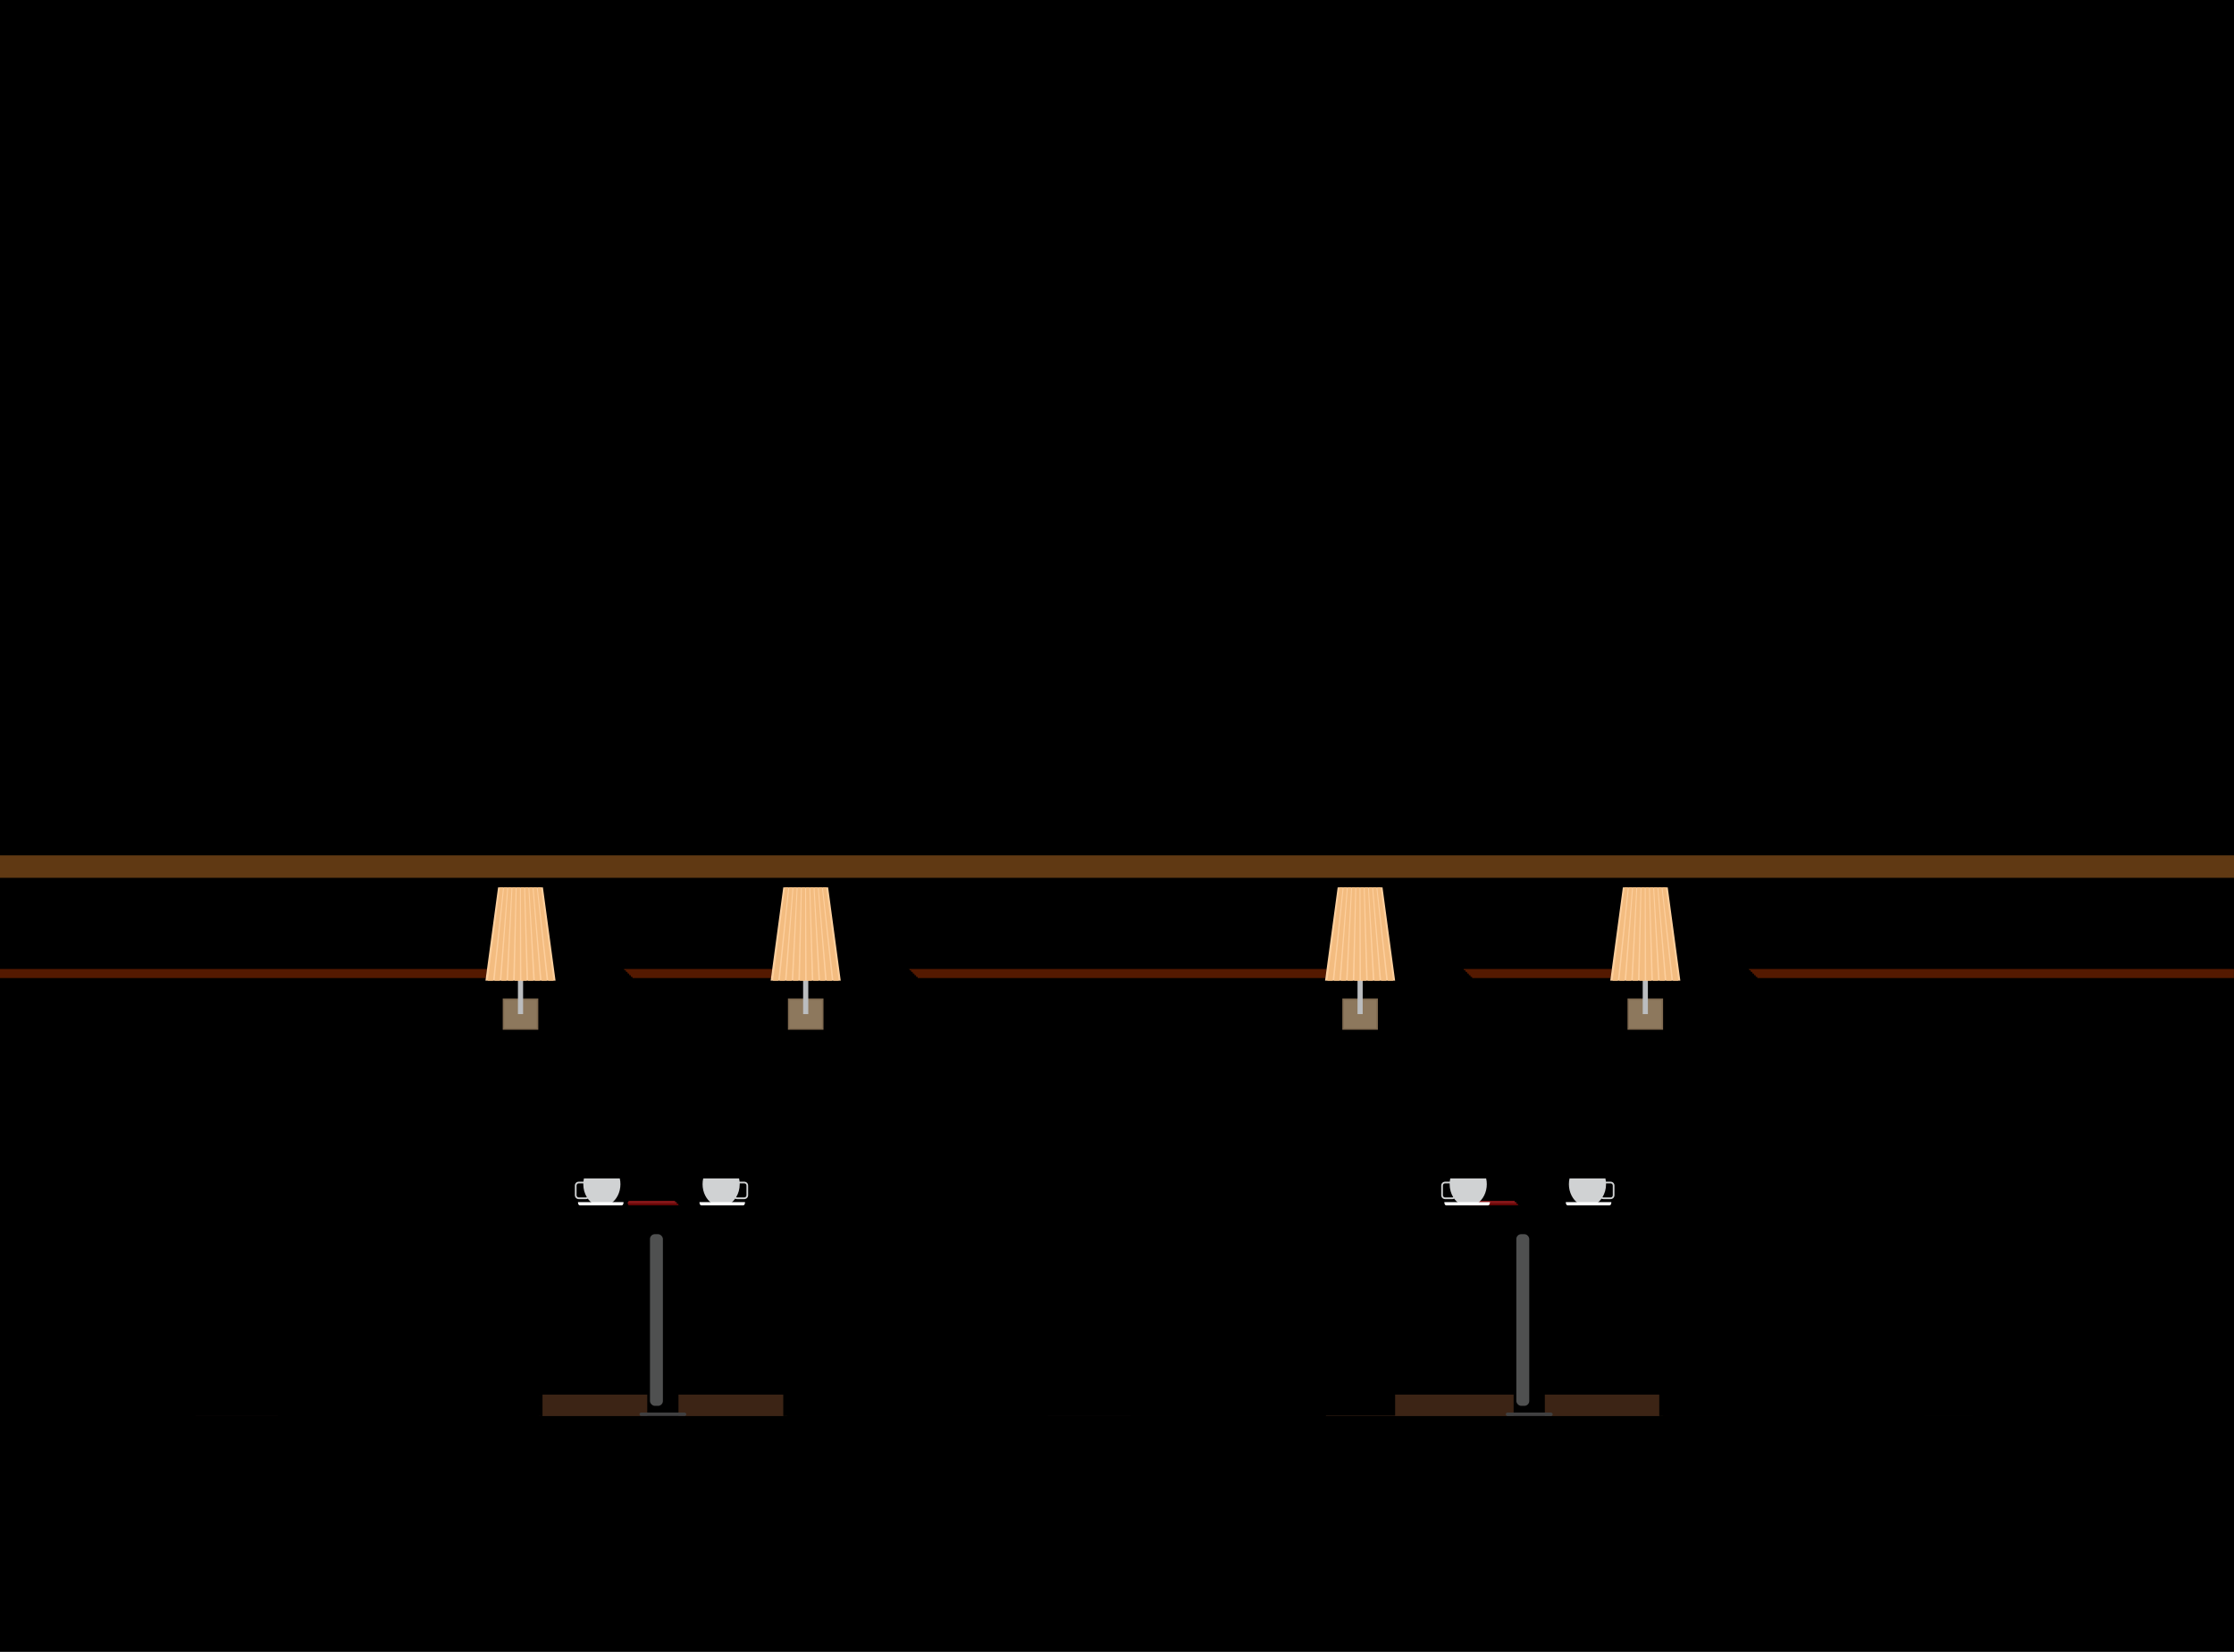 <?xml version="1.0" encoding="UTF-8"?>
<svg xmlns="http://www.w3.org/2000/svg" xmlns:xlink="http://www.w3.org/1999/xlink" viewBox="0 0 799.78 591.4">
  <defs>
    <style>
      .cls-1 {
        fill: url(#linear-gradient-4);
      }

      .cls-1, .cls-2, .cls-3, .cls-4, .cls-5, .cls-6, .cls-7, .cls-8, .cls-9, .cls-10, .cls-11, .cls-12, .cls-13, .cls-14, .cls-15, .cls-16, .cls-17, .cls-18, .cls-19, .cls-20, .cls-21, .cls-22, .cls-23, .cls-24, .cls-25, .cls-26, .cls-27, .cls-28, .cls-29, .cls-30, .cls-31, .cls-32, .cls-33, .cls-34, .cls-35, .cls-36, .cls-37, .cls-38, .cls-39, .cls-40, .cls-41, .cls-42, .cls-43, .cls-44, .cls-45, .cls-46, .cls-47, .cls-48, .cls-49, .cls-50 {
        fill-rule: evenodd;
      }

      .cls-2 {
        fill: url(#Earthtone_18-10);
      }

      .cls-3 {
        fill: url(#Earthtone_18-7);
      }

      .cls-4 {
        fill: url(#Earthtone_18);
      }

      .cls-5 {
        fill: url(#linear-gradient-12);
      }

      .cls-51 {
        fill: #404041;
      }

      .cls-52 {
        fill: url(#Earthtone_20-8);
      }

      .cls-6 {
        fill: #d0d2d3;
      }

      .cls-7 {
        fill: #f3bc80;
      }

      .cls-8 {
        fill: #fff;
      }

      .cls-53 {
        mix-blend-mode: multiply;
      }

      .cls-53, .cls-54 {
        fill: none;
      }

      .cls-9 {
        fill: url(#Earthtone_18-12);
      }

      .cls-10 {
        fill: url(#linear-gradient-38);
      }

      .cls-11 {
        fill: url(#linear-gradient-21);
      }

      .cls-55 {
        fill: #841618;
      }

      .cls-56 {
        fill: url(#linear-gradient-6);
      }

      .cls-57 {
        fill: url(#Earthtone_20-13);
      }

      .cls-58 {
        fill: #541900;
      }

      .cls-12 {
        fill: url(#linear-gradient-35);
      }

      .cls-59 {
        fill: url(#Earthtone_20-9);
      }

      .cls-13 {
        fill: url(#linear-gradient-36);
      }

      .cls-60 {
        fill: #8d785d;
      }

      .cls-14 {
        fill: url(#linear-gradient-2);
      }

      .cls-61 {
        fill: url(#Earthtone_20-5);
      }

      .cls-15 {
        fill: url(#linear-gradient-15);
      }

      .cls-16 {
        fill: url(#Earthtone_18-9);
      }

      .cls-17 {
        fill: url(#linear-gradient-9);
      }

      .cls-18 {
        fill: url(#Earthtone_18-4);
      }

      .cls-62 {
        fill: url(#Earthtone_20-11);
      }

      .cls-19 {
        fill: url(#linear-gradient-25);
      }

      .cls-63 {
        fill: url(#Earthtone_20-12);
      }

      .cls-20 {
        fill: url(#linear-gradient-34);
      }

      .cls-64 {
        fill: url(#Earthtone_20-10);
      }

      .cls-21 {
        fill: url(#linear-gradient-16);
      }

      .cls-65 {
        fill: #603913;
      }

      .cls-22 {
        fill: url(#linear-gradient-29);
      }

      .cls-23 {
        fill: url(#linear-gradient-39);
      }

      .cls-24 {
        fill: url(#linear-gradient-26);
      }

      .cls-25 {
        fill: url(#linear-gradient-14);
      }

      .cls-26 {
        fill: url(#linear-gradient-37);
      }

      .cls-27 {
        fill: url(#linear-gradient-5);
      }

      .cls-28 {
        fill: url(#Earthtone_18-11);
      }

      .cls-29 {
        fill: url(#linear-gradient-23);
      }

      .cls-30 {
        fill: url(#linear-gradient-28);
      }

      .cls-66 {
        fill: #806a50;
      }

      .cls-67 {
        fill: #3c2415;
      }

      .cls-68 {
        fill: #bbbdbf;
      }

      .cls-31 {
        fill: #fdcf9d;
      }

      .cls-69 {
        fill: url(#Earthtone_20-6);
      }

      .cls-54 {
        isolation: isolate;
      }

      .cls-70 {
        fill: url(#Earthtone_20-3);
      }

      .cls-32 {
        fill: url(#linear-gradient-10);
      }

      .cls-33 {
        fill: url(#linear-gradient-18);
      }

      .cls-71 {
        fill: url(#Earthtone_20-2);
      }

      .cls-34 {
        fill: url(#linear-gradient-32);
      }

      .cls-72 {
        fill: url(#Earthtone_17-2);
      }

      .cls-35 {
        fill: url(#linear-gradient-11);
      }

      .cls-36 {
        fill: url(#linear-gradient-30);
      }

      .cls-37 {
        fill: url(#Earthtone_18-8);
      }

      .cls-38 {
        fill: url(#linear-gradient-19);
      }

      .cls-39 {
        fill: url(#Earthtone_18-6);
      }

      .cls-40 {
        fill: url(#linear-gradient-20);
      }

      .cls-73 {
        fill: #d1d3d4;
        mix-blend-mode: soft-light;
        opacity: .38;
      }

      .cls-41 {
        fill: url(#linear-gradient-31);
      }

      .cls-74 {
        fill: url(#linear-gradient-24);
      }

      .cls-42 {
        fill: url(#Earthtone_18-3);
      }

      .cls-75 {
        fill: #670607;
      }

      .cls-43 {
        fill: url(#Earthtone_18-2);
      }

      .cls-76 {
        fill: url(#Earthtone_17);
      }

      .cls-77 {
        fill: url(#linear-gradient);
      }

      .cls-78 {
        fill: url(#linear-gradient-27);
      }

      .cls-44 {
        fill: url(#linear-gradient-22);
      }

      .cls-45 {
        fill: url(#linear-gradient-7);
      }

      .cls-46 {
        fill: url(#linear-gradient-8);
      }

      .cls-79 {
        fill: url(#Earthtone_20-4);
      }

      .cls-80 {
        fill: url(#Earthtone_20-7);
      }

      .cls-47 {
        fill: url(#linear-gradient-3);
      }

      .cls-48 {
        fill: url(#linear-gradient-33);
      }

      .cls-49 {
        fill: url(#linear-gradient-17);
      }

      .cls-81 {
        fill: url(#Earthtone_20);
      }

      .cls-50 {
        fill: url(#Earthtone_18-5);
      }

      .cls-82 {
        fill: url(#linear-gradient-13);
      }
    </style>
    <linearGradient id="linear-gradient" x1="399.89" y1="120.12" x2="399.89" y2="-471.28" gradientUnits="userSpaceOnUse">
      <stop offset="0" stopColor="#eec6b6"/>
      <stop offset=".5" stopColor="#e4b988"/>
      <stop offset="1" stopColor="#e5ba8b"/>
    </linearGradient>
    <linearGradient id="Earthtone_20" data-name="Earthtone 20" x1="399.89" y1="152.6" x2="399.89" y2="627.23" gradientUnits="userSpaceOnUse">
      <stop offset="0" stopColor="#9a6046"/>
      <stop offset=".5" stopColor="#6e2405"/>
      <stop offset="1" stopColor="#4e0000"/>
    </linearGradient>
    <linearGradient id="linear-gradient-2" x1="464.16" y1="280.28" x2="464.16" y2="403.29" gradientUnits="userSpaceOnUse">
      <stop offset="0" stopColor="#9a6046"/>
      <stop offset=".5" stopColor="#933a24"/>
      <stop offset="1" stopColor="#511818"/>
    </linearGradient>
    <linearGradient id="linear-gradient-3" x1="10.81" x2="10.81" xlink:href="#linear-gradient-2"/>
    <linearGradient id="linear-gradient-4" x1="184.86" y1="280.28" x2="184.86" y2="403.29" xlink:href="#linear-gradient-2"/>
    <linearGradient id="linear-gradient-5" x1="290.43" y1="280.28" x2="290.43" y2="403.29" xlink:href="#linear-gradient-2"/>
    <linearGradient id="linear-gradient-6" x1="223.81" y1="471.5" x2="251.76" y2="471.5" gradientUnits="userSpaceOnUse">
      <stop offset="0" stopColor="#231f20"/>
      <stop offset=".5" stopColor="#747477"/>
      <stop offset="1" stopColor="#231f20"/>
    </linearGradient>
    <linearGradient id="Earthtone_17" data-name="Earthtone 17" x1="237.32" y1="452.1" x2="237.32" y2="364.38" gradientUnits="userSpaceOnUse">
      <stop offset="0" stopColor="#b18b75"/>
      <stop offset=".5" stopColor="#94644a"/>
      <stop offset="1" stopColor="#87503a"/>
    </linearGradient>
    <linearGradient id="Earthtone_18" data-name="Earthtone 18" x1="129.06" y1="424.25" x2="109.95" y2="424.25" gradientUnits="userSpaceOnUse">
      <stop offset="0" stopColor="#d0937a"/>
      <stop offset=".5" stopColor="#b25538"/>
      <stop offset="1" stopColor="#a2311a"/>
    </linearGradient>
    <linearGradient id="Earthtone_18-2" data-name="Earthtone 18" x1="157.56" y1="474.48" x2="157.56" y2="427.49" xlink:href="#Earthtone_18"/>
    <linearGradient id="linear-gradient-7" x1="146.14" y1="410.2" x2="146.14" y2="562.47" gradientUnits="userSpaceOnUse">
      <stop offset="0" stopColor="#ac7a6c"/>
      <stop offset=".51" stopColor="#945748"/>
      <stop offset="1" stopColor="#562d22"/>
    </linearGradient>
    <linearGradient id="linear-gradient-8" x1="110" y1="349.54" x2="110" y2="419.29" xlink:href="#linear-gradient-2"/>
    <linearGradient id="linear-gradient-9" x1="494.95" y1="284.16" x2="494.95" y2="407.17" xlink:href="#linear-gradient-2"/>
    <linearGradient id="linear-gradient-10" x1="600.52" y1="284.16" x2="600.52" y2="407.17" xlink:href="#linear-gradient-2"/>
    <linearGradient id="Earthtone_18-3" data-name="Earthtone 18" x1="345.57" y1="424.25" x2="364.68" y2="424.25" xlink:href="#Earthtone_18"/>
    <linearGradient id="Earthtone_18-4" data-name="Earthtone 18" x1="317.09" y1="467.51" x2="317.09" y2="441.54" xlink:href="#Earthtone_18"/>
    <linearGradient id="linear-gradient-11" x1="328.5" y1="403.97" x2="328.5" y2="556.24" xlink:href="#linear-gradient-7"/>
    <linearGradient id="linear-gradient-12" x1="364.63" y1="345.4" x2="364.63" y2="407.07" xlink:href="#linear-gradient-2"/>
    <linearGradient id="linear-gradient-13" x1="84.81" y1="349.54" x2="84.81" y2="419.29" xlink:href="#linear-gradient-2"/>
    <linearGradient id="Earthtone_18-5" data-name="Earthtone 18" x1="40.44" y1="424.25" x2="59.54" y2="424.25" xlink:href="#Earthtone_18"/>
    <linearGradient id="linear-gradient-14" x1="23.34" y1="475.96" x2="23.34" y2="429.28" gradientUnits="userSpaceOnUse">
      <stop offset="0" stopColor="#d0937a"/>
      <stop offset=".5" stopColor="#b25538"/>
      <stop offset=".8" stopColor="#a83f26"/>
      <stop offset="1" stopColor="#a2311a"/>
    </linearGradient>
    <linearGradient id="linear-gradient-15" x1="35.05" y1="406.64" x2="35.05" y2="558.91" xlink:href="#linear-gradient-7"/>
    <linearGradient id="linear-gradient-16" x1="59.5" y1="349.54" x2="59.5" y2="419.29" xlink:href="#linear-gradient-2"/>
    <linearGradient id="linear-gradient-17" x1="97.11" y1="340.79" x2="97.11" y2="553.62" xlink:href="#linear-gradient-2"/>
    <linearGradient id="Earthtone_18-6" data-name="Earthtone 18" x1="434.33" y1="424.25" x2="415.22" y2="424.25" xlink:href="#Earthtone_18"/>
    <linearGradient id="Earthtone_18-7" data-name="Earthtone 18" x1="451.36" y1="470.62" x2="451.36" y2="424.07" xlink:href="#Earthtone_18"/>
    <linearGradient id="Earthtone_18-8" data-name="Earthtone 18" x1="434.28" y1="423.94" x2="415.18" y2="423.94" xlink:href="#Earthtone_18"/>
    <linearGradient id="Earthtone_18-9" data-name="Earthtone 18" x1="462.78" y1="474.17" x2="462.78" y2="427.18" xlink:href="#Earthtone_18"/>
    <linearGradient id="linear-gradient-18" x1="451.36" y1="409.89" x2="451.36" y2="562.16" xlink:href="#linear-gradient-7"/>
    <linearGradient id="linear-gradient-19" x1="415.22" y1="349.23" x2="415.22" y2="418.98" xlink:href="#linear-gradient-2"/>
    <linearGradient id="linear-gradient-20" x1="415.26" y1="345.4" x2="415.26" y2="407.07" xlink:href="#linear-gradient-2"/>
    <linearGradient id="linear-gradient-21" x1="439.65" y1="407.53" x2="439.65" y2="559.8" xlink:href="#linear-gradient-7"/>
    <linearGradient id="linear-gradient-22" x1="377.52" y1="340.79" x2="377.52" y2="553.63" xlink:href="#linear-gradient-2"/>
    <linearGradient id="linear-gradient-23" x1="389.81" y1="345.4" x2="389.81" y2="407.07" xlink:href="#linear-gradient-2"/>
    <linearGradient id="linear-gradient-24" x1="399.89" y1="579.54" x2="399.89" y2="495.16" gradientUnits="userSpaceOnUse">
      <stop offset="0" stopColor="#ac7a6c"/>
      <stop offset=".78" stopColor="#b46a5a"/>
      <stop offset="1" stopColor="#562d22"/>
    </linearGradient>
    <linearGradient id="Earthtone_20-2" data-name="Earthtone 20" x1="49.45" y1="308.75" x2="49.45" y2="354.31" xlink:href="#Earthtone_20"/>
    <linearGradient id="Earthtone_20-3" data-name="Earthtone 20" x1="124.6" y1="308.75" x2="124.6" y2="354.31" xlink:href="#Earthtone_20"/>
    <linearGradient id="Earthtone_20-4" data-name="Earthtone 20" x1="199.74" y1="308.75" x2="199.74" y2="354.31" xlink:href="#Earthtone_20"/>
    <linearGradient id="Earthtone_20-5" data-name="Earthtone 20" x1="274.89" y1="308.75" x2="274.89" y2="354.31" xlink:href="#Earthtone_20"/>
    <linearGradient id="Earthtone_20-6" data-name="Earthtone 20" x1="350.03" y1="308.75" x2="350.03" y2="354.31" xlink:href="#Earthtone_20"/>
    <linearGradient id="Earthtone_20-7" data-name="Earthtone 20" x1="425.18" y1="308.75" x2="425.18" y2="354.31" xlink:href="#Earthtone_20"/>
    <linearGradient id="linear-gradient-25" x1="256.88" y1="412.94" x2="125.96" y2="282.01" gradientUnits="userSpaceOnUse">
      <stop offset="0" stopColor="#fff"/>
      <stop offset="1" stopColor="#000"/>
    </linearGradient>
    <linearGradient id="linear-gradient-26" x1="329.29" y1="383.24" x2="198.37" y2="252.32" xlink:href="#linear-gradient-25"/>
    <linearGradient id="linear-gradient-27" x1="533.97" x2="561.92" xlink:href="#linear-gradient-6"/>
    <linearGradient id="Earthtone_17-2" data-name="Earthtone 17" x1="547.47" x2="547.47" xlink:href="#Earthtone_17"/>
    <linearGradient id="Earthtone_18-10" data-name="Earthtone 18" x1="659.18" y1="424.25" x2="678.29" y2="424.25" xlink:href="#Earthtone_18"/>
    <linearGradient id="linear-gradient-28" x1="12.69" y1="284.16" x2="12.69" y2="407.17" gradientTransform="translate(801.67) rotate(-180) scale(1 -1)" xlink:href="#linear-gradient-2"/>
    <linearGradient id="Earthtone_18-11" data-name="Earthtone 18" x1="749" y1="424.31" x2="729.89" y2="424.31" xlink:href="#Earthtone_18"/>
    <linearGradient id="linear-gradient-29" x1="870.39" y1="476.02" x2="870.39" y2="429.34" gradientTransform="translate(1641.59) rotate(-180) scale(1 -1)" xlink:href="#linear-gradient-14"/>
    <linearGradient id="linear-gradient-30" x1="753.04" y1="410.27" x2="753.04" y2="562.53" xlink:href="#linear-gradient-7"/>
    <linearGradient id="linear-gradient-31" x1="729.98" y1="345.77" x2="729.98" y2="407.44" xlink:href="#linear-gradient-2"/>
    <linearGradient id="linear-gradient-32" x1="754.36" y1="407.91" x2="754.36" y2="560.17" xlink:href="#linear-gradient-7"/>
    <linearGradient id="Earthtone_18-12" data-name="Earthtone 18" x1="630.7" y1="467.51" x2="630.7" y2="441.54" xlink:href="#Earthtone_18"/>
    <linearGradient id="linear-gradient-33" x1="642.11" y1="403.97" x2="642.11" y2="556.24" xlink:href="#linear-gradient-7"/>
    <linearGradient id="linear-gradient-34" x1="678.24" y1="345.4" x2="678.24" y2="407.07" xlink:href="#linear-gradient-2"/>
    <linearGradient id="linear-gradient-35" x1="691.13" y1="340.79" x2="691.13" y2="553.63" xlink:href="#linear-gradient-2"/>
    <linearGradient id="Earthtone_20-8" data-name="Earthtone 20" x1="350.03" y1="308.75" x2="350.03" y2="354.31" xlink:href="#Earthtone_20"/>
    <linearGradient id="Earthtone_20-9" data-name="Earthtone 20" x1="425.18" y1="308.75" x2="425.18" y2="354.31" xlink:href="#Earthtone_20"/>
    <linearGradient id="Earthtone_20-10" data-name="Earthtone 20" x1="500.32" y1="308.75" x2="500.32" y2="354.31" xlink:href="#Earthtone_20"/>
    <linearGradient id="Earthtone_20-11" data-name="Earthtone 20" x1="575.47" y1="308.75" x2="575.47" y2="354.31" xlink:href="#Earthtone_20"/>
    <linearGradient id="Earthtone_20-12" data-name="Earthtone 20" x1="650.61" y1="308.75" x2="650.61" y2="354.31" xlink:href="#Earthtone_20"/>
    <linearGradient id="Earthtone_20-13" data-name="Earthtone 20" x1="725.76" y1="308.75" x2="725.76" y2="354.31" xlink:href="#Earthtone_20"/>
    <linearGradient id="linear-gradient-36" x1="557.46" y1="412.94" x2="426.54" y2="282.01" xlink:href="#linear-gradient-25"/>
    <linearGradient id="linear-gradient-37" x1="629.87" y1="383.24" x2="498.95" y2="252.32" xlink:href="#linear-gradient-25"/>
    <linearGradient id="linear-gradient-38" x1="402.36" y1="340.66" x2="402.36" y2="553.49" xlink:href="#linear-gradient-2"/>
    <linearGradient id="linear-gradient-39" x1="709.19" y1="340.75" x2="709.19" y2="554.11" xlink:href="#linear-gradient-2"/>
  </defs>
  <g class="cls-54">
    <g id="Layer_2" data-name="Layer 2">
      <g id="OBJECTS">
        <rect class="cls-77" width="799.78" height="591.4"/>
        <rect class="cls-81" y="314.31" width="799.78" height="192.71"/>
        <path class="cls-14" d="m474.63,373.77s-.07,0-.1,0h-13.63c-3.99,0-7.22,3.14-7.22,7.02v101.66c0,3.88,3.23,7.02,7.22,7.02h13.63s.07,0,.1,0v-115.7Z"/>
        <path class="cls-47" d="m14.39,373.76H.76c-.26,0-.51.01-.76.04v115.63c.25.03.5.04.76.04h13.63c3.99,0,7.22-3.14,7.22-7.02v-101.66c0-3.88-3.23-7.02-7.22-7.02Z"/>
        <rect class="cls-67" y="499.35" width="799.78" height="8.05"/>
        <path class="cls-1" d="m149.88,489.47h69.96c3.99,0,7.22-3.14,7.22-7.02v-101.66c0-3.88-3.23-7.02-7.22-7.02h-69.96c-3.99,0-7.22,3.14-7.22,7.02v101.66c0,3.88,3.23,7.02,7.22,7.02Z"/>
        <path class="cls-27" d="m255.45,489.47h69.96c3.99,0,7.22-3.14,7.22-7.02v-101.66c0-3.88-3.23-7.02-7.22-7.02h-69.96c-3.99,0-7.22,3.14-7.22,7.02v101.66c0,3.88,3.23,7.02,7.22,7.02Z"/>
        <rect class="cls-56" x="231.72" y="435.98" width="11.18" height="71.05"/>
        <g>
          <path class="cls-75" d="m262.61,431.86h-36.92c-.52,0-.94-.42-.94-.94h0c0-.52.42-.94.94-.94h36.92c.52,0,.94.42.94.94h0c0,.52-.42.94-.94.94Z"/>
          <path class="cls-55" d="m262.94,429.98h-37.59c-.33,0-.6.42-.6.94h38.79c0-.52-.27-.94-.6-.94Z"/>
        </g>
        <rect class="cls-76" x="193.45" y="431.61" width="87.72" height="7.76" rx=".92" ry=".92"/>
        <rect class="cls-51" x="228.93" y="505.79" width="16.77" height="1.23" rx=".61" ry=".61"/>
        <path class="cls-4" d="m113.68,390.77l7.16-.45c2.19-.14,4.1,1.54,4.24,3.73l3.97,59.45c.15,2.19-1.52,4.09-3.71,4.23l-7.16.45c-2.19.14-4.1-1.54-4.24-3.73l-3.97-59.45c-.15-2.19,1.52-4.09,3.71-4.23Z"/>
        <path class="cls-43" d="m125.73,455.62h63.65c1.61,0,2.92,1.32,2.92,2.94v6.9c0,1.62-1.31,2.94-2.92,2.94h-63.65c-1.6,0-2.92-1.32-2.92-2.94v-6.9c0-1.62,1.31-2.94,2.92-2.94Z"/>
        <polygon class="cls-45" points="123.48 465.14 119.59 387.3 99.4 387.3 99.4 507.03 122.93 507.03 125.57 507.03 192.88 507.03 192.88 465.14 123.48 465.14"/>
        <path class="cls-46" d="m99.4,381.76h20.08c.62,0,1.13.51,1.13,1.13v3.97c0,.62-.51,1.13-1.13,1.13h-20.08v-6.22Z"/>
        <path class="cls-17" d="m459.97,493.35h69.96c3.99,0,7.22-3.14,7.22-7.02v-101.66c0-3.88-3.23-7.02-7.22-7.02h-69.96c-3.99,0-7.22,3.14-7.22,7.02v101.66c0,3.88,3.23,7.02,7.22,7.02Z"/>
        <path class="cls-32" d="m565.54,493.35h69.96c3.99,0,7.22-3.14,7.22-7.02v-101.66c0-3.88-3.23-7.02-7.22-7.02h-69.96c-3.99,0-7.22,3.14-7.22,7.02v101.66c0,3.88,3.23,7.02,7.22,7.02Z"/>
        <path class="cls-42" d="m360.96,390.77l-7.16-.45c-2.19-.14-4.1,1.54-4.24,3.73l-3.97,59.45c-.15,2.19,1.52,4.09,3.71,4.23l7.16.45c2.19.14,4.1-1.54,4.24-3.73l3.97-59.45c.15-2.19-1.52-4.09-3.71-4.23Z"/>
        <path class="cls-18" d="m348.9,455.62h-63.61c-1.6,0-2.92,1.32-2.92,2.94v6.9c0,1.62,1.31,2.94,2.92,2.94h63.61c1.6,0,2.92-1.32,2.92-2.94v-6.9c0-1.62-1.31-2.94-2.92-2.94Z"/>
        <polygon class="cls-35" points="355.04 387.3 351.15 465.14 281.76 465.14 281.76 507.03 349.06 507.03 351.7 507.03 375.24 507.03 375.24 387.3 355.04 387.3"/>
        <path class="cls-5" d="m375.24,381.76h-20.08c-.62,0-1.13.51-1.13,1.13v3.97c0,.62.51,1.13,1.13,1.13h20.08v-6.22Z"/>
        <path class="cls-82" d="m69.05,355.25h31.52c.35,0,.64.29.64.64v1.33c0,.35-.29.64-.64.64h-31.52c-.35,0-.64-.29-.64-.64v-1.33c0-.35.29-.64.64-.64Z"/>
        <path class="cls-50" d="m55.82,390.77l-7.16-.45c-2.19-.14-4.1,1.54-4.24,3.73l-3.97,59.45c-.15,2.19,1.52,4.09,3.71,4.23l7.16.45c2.19.14,4.1-1.54,4.24-3.73l3.97-59.45c.15-2.19-1.52-4.09-3.71-4.23Z"/>
        <path class="cls-25" d="m43.74,455.62H0v12.79h43.74c1.62,0,2.94-1.32,2.94-2.94v-6.9c0-1.62-1.32-2.94-2.94-2.94Z"/>
        <polygon class="cls-15" points="49.9 387.3 46.01 465.14 0 465.14 0 507.03 43.92 507.03 46.57 507.03 70.1 507.03 70.1 387.3 49.9 387.3"/>
        <path class="cls-21" d="m70.1,381.76h-20.08c-.62,0-1.13.51-1.13,1.13v3.97c0,.62.51,1.13,1.13,1.13h20.08v-6.22Z"/>
        <polygon class="cls-49" points="100.17 488.4 100.17 357.52 69.46 357.52 69.46 488.4 0 488.4 0 507.03 69.46 507.03 70.1 507.03 99.4 507.03 100.17 507.03 194.22 507.03 194.22 488.4 100.17 488.4"/>
        <path class="cls-39" d="m418.94,390.77l7.16-.45c2.19-.14,4.1,1.54,4.24,3.73l3.97,59.45c.15,2.19-1.52,4.09-3.71,4.23l-7.16.45c-2.19.14-4.1-1.54-4.24-3.73l-3.97-59.45c-.15-2.19,1.52-4.09,3.71-4.23Z"/>
        <path class="cls-3" d="m431.03,455.62h43.61v12.79h-43.61c-1.62,0-2.94-1.32-2.94-2.94v-6.9c0-1.62,1.32-2.94,2.94-2.94Z"/>
        <path class="cls-37" d="m418.9,390.46l7.16-.45c2.19-.14,4.1,1.54,4.24,3.73l3.97,59.45c.15,2.19-1.52,4.09-3.71,4.23l-7.16.45c-2.19.14-4.1-1.54-4.24-3.73l-3.97-59.45c-.15-2.19,1.52-4.09,3.71-4.23Z"/>
        <path class="cls-16" d="m430.96,455.31h63.65c1.61,0,2.92,1.32,2.92,2.94v6.9c0,1.62-1.31,2.94-2.92,2.94h-63.65c-1.6,0-2.92-1.32-2.92-2.94v-6.9c0-1.62,1.31-2.94,2.92-2.94Z"/>
        <polygon class="cls-33" points="428.7 464.83 424.82 386.99 404.62 386.99 404.62 506.71 428.15 506.71 430.8 506.71 498.1 506.71 498.1 464.83 428.7 464.83"/>
        <path class="cls-38" d="m404.62,381.45h20.08c.62,0,1.13.51,1.13,1.13v3.97c0,.62-.51,1.13-1.13,1.13h-20.08v-6.22Z"/>
        <path class="cls-40" d="m404.66,381.76h20.08c.62,0,1.13.51,1.13,1.13v3.97c0,.62-.51,1.13-1.13,1.13h-20.08v-6.22Z"/>
        <polygon class="cls-11" points="428.75 465.14 424.86 387.3 404.66 387.3 404.66 507.03 428.2 507.03 430.84 507.03 474.63 507.03 474.63 465.14 428.75 465.14"/>
        <path class="cls-44" d="m405.31,488.4v-130.55h.4c.35,0,.64-.29.64-.64v-1.33c0-.35-.29-.64-.64-.64h-31.52c-.35,0-.64.29-.64.64v1.33c0,.35.29.64.64.64h.4v130.55h-94.18v18.62h194.22v-18.62h-69.33Z"/>
        <path class="cls-29" d="m373.91,355.25h31.8c.35,0,.64.29.64.64v1.33c0,.35-.29.64-.64.64h-31.8c-.35,0-.64-.29-.64-.64v-1.33c0-.35.29-.64.64-.64Z"/>
        <rect class="cls-74" y="507.03" width="799.78" height="84.38"/>
        <rect class="cls-65" y="306.26" width="799.78" height="8.05"/>
        <g>
          <rect class="cls-71" x="22.17" y="324.6" width="54.57" height="17.44" rx="2.12" ry="2.12"/>
          <rect class="cls-70" x="97.31" y="324.6" width="54.57" height="17.44" rx="2.12" ry="2.12"/>
          <rect class="cls-79" x="172.46" y="324.6" width="54.57" height="17.44" rx="2.12" ry="2.12"/>
          <rect class="cls-61" x="247.6" y="324.6" width="54.57" height="17.44" rx="2.12" ry="2.12"/>
          <rect class="cls-69" x="322.75" y="324.6" width="54.57" height="17.44" rx="2.12" ry="2.12"/>
          <rect class="cls-80" x="397.89" y="324.6" width="54.57" height="17.44" rx="2.12" ry="2.12"/>
        </g>
        <rect class="cls-58" y="346.96" width="799.75" height="3.24"/>
        <g class="cls-53">
          <polygon class="cls-19" points="342.18 466.07 342.1 465.47 341.59 465.47 341.51 464.88 341 464.88 340.91 464.29 340.4 464.29 340.32 463.69 339.81 463.69 339.73 463.1 339.22 463.1 339.14 462.51 338.62 462.51 338.54 461.91 338.03 461.91 337.95 461.32 337.44 461.32 337.36 460.73 336.84 460.73 336.76 460.13 336.25 460.13 336.17 459.54 335.66 459.54 335.58 458.95 335.06 458.95 334.98 458.35 334.47 458.35 334.39 457.76 333.88 457.76 333.8 457.17 333.28 457.17 333.2 456.57 332.69 456.57 332.61 455.98 332.1 455.98 332.02 455.39 331.5 455.39 331.42 454.79 330.91 454.79 330.83 454.2 330.32 454.2 330.24 453.61 329.72 453.61 329.64 453.01 329.13 453.01 329.05 452.42 328.54 452.42 328.46 451.83 327.94 451.83 327.86 451.23 327.35 451.23 327.27 450.64 326.76 450.64 326.68 450.05 326.16 450.05 326.08 449.45 325.57 449.45 325.49 448.86 324.98 448.86 324.9 448.27 324.38 448.27 324.3 447.67 323.79 447.67 323.71 447.08 323.2 447.08 323.12 446.49 322.6 446.49 322.52 445.89 322.01 445.89 321.93 445.3 321.42 445.3 321.34 444.71 320.82 444.71 320.74 444.11 320.23 444.11 320.15 443.52 319.64 443.52 319.56 442.93 319.04 442.93 318.96 442.33 318.45 442.33 318.37 441.74 317.86 441.74 317.78 441.15 317.26 441.15 317.18 440.55 316.67 440.55 316.59 439.96 316.08 439.96 316 439.37 315.48 439.37 315.4 438.77 314.89 438.77 314.81 438.18 314.3 438.18 314.22 437.59 313.7 437.59 313.62 436.99 313.11 436.99 313.03 436.4 312.52 436.4 312.44 435.81 311.92 435.81 311.84 435.21 311.33 435.21 311.25 434.62 310.74 434.62 310.66 434.03 310.14 434.03 310.06 433.44 309.55 433.44 309.47 432.84 308.96 432.84 308.88 432.25 308.36 432.25 308.28 431.66 307.77 431.66 307.69 431.06 307.18 431.06 307.1 430.47 306.58 430.47 306.5 429.88 305.99 429.88 305.91 429.28 305.4 429.28 305.32 428.69 304.8 428.69 304.72 428.1 304.21 428.1 304.13 427.5 303.62 427.5 303.54 426.91 303.02 426.91 302.94 426.32 302.43 426.32 302.35 425.72 301.84 425.72 301.76 425.13 301.24 425.13 301.16 424.54 300.65 424.54 300.57 423.94 300.06 423.94 299.98 423.35 299.46 423.35 299.38 422.76 298.87 422.76 298.79 422.16 298.28 422.16 298.2 421.57 297.68 421.57 297.6 420.98 297.09 420.98 297.01 420.38 296.5 420.38 296.42 419.79 295.9 419.79 295.82 419.2 295.31 419.2 295.23 418.6 294.72 418.6 294.64 418.01 294.13 418.01 294.04 417.42 293.53 417.42 293.45 416.82 292.94 416.82 292.86 416.23 292.35 416.23 292.27 415.64 291.75 415.64 291.67 415.04 291.16 415.04 291.08 414.45 290.57 414.45 290.49 413.86 289.97 413.86 289.89 413.26 289.38 413.26 289.3 412.67 288.79 412.67 288.71 412.08 288.19 412.08 288.11 411.48 287.6 411.48 287.52 410.89 287.01 410.89 286.93 410.3 286.41 410.3 286.33 409.7 285.82 409.7 285.74 409.11 285.23 409.11 285.15 408.52 284.63 408.52 284.55 407.92 284.04 407.92 283.96 407.33 283.45 407.33 283.37 406.74 282.85 406.74 282.77 406.14 282.26 406.14 282.18 405.55 281.67 405.55 281.59 404.96 281.07 404.96 280.99 404.36 280.48 404.36 280.4 403.77 279.89 403.77 279.81 403.18 279.29 403.18 279.21 402.58 278.7 402.58 278.62 401.99 278.11 401.99 278.03 401.4 277.51 401.4 277.43 400.8 276.92 400.8 276.84 400.21 276.33 400.21 276.25 399.62 275.73 399.62 275.65 399.02 275.14 399.02 275.06 398.43 274.55 398.43 274.47 397.84 273.95 397.84 273.87 397.24 273.36 397.24 273.28 396.65 272.77 396.65 272.69 396.06 272.17 396.06 272.09 395.46 271.58 395.46 271.5 394.87 270.99 394.87 270.91 394.28 270.39 394.28 270.31 393.68 269.8 393.68 269.72 393.09 269.21 393.09 269.13 392.5 268.61 392.5 268.53 391.9 268.02 391.9 267.94 391.31 267.43 391.31 267.35 390.72 266.83 390.72 266.75 390.12 266.24 390.12 266.16 389.53 265.65 389.53 265.57 388.94 265.05 388.94 264.97 388.35 264.46 388.35 264.38 387.75 263.87 387.75 263.79 387.16 263.27 387.16 263.19 386.57 262.68 386.57 262.6 385.97 262.09 385.97 262.01 385.38 261.49 385.38 261.41 384.79 260.9 384.79 260.82 384.19 260.31 384.19 260.23 383.6 259.71 383.6 259.63 383.01 259.12 383.01 259.04 382.41 258.53 382.41 258.45 381.82 257.93 381.82 257.85 381.23 257.34 381.23 257.26 380.63 256.75 380.63 256.67 380.04 256.15 380.04 256.07 379.45 255.56 379.45 255.48 378.85 254.97 378.85 254.89 378.26 254.37 378.26 254.29 377.67 253.78 377.67 253.7 377.07 253.19 377.07 253.11 376.48 252.59 376.48 252.51 375.89 252 375.89 251.92 375.29 251.41 375.29 251.33 374.7 250.81 374.7 250.73 374.11 250.22 374.11 250.14 373.51 249.63 373.51 249.55 372.92 249.04 372.92 248.95 372.33 248.44 372.33 248.36 371.73 247.85 371.73 247.77 371.14 247.26 371.14 247.18 370.55 246.66 370.55 246.58 369.95 246.07 369.95 245.99 369.36 245.48 369.36 245.4 368.77 244.88 368.77 244.8 368.17 244.29 368.17 244.21 367.58 243.7 367.58 243.62 366.99 243.1 366.99 243.02 366.39 242.51 366.39 242.43 365.8 241.92 365.8 241.84 365.21 241.32 365.21 241.24 364.61 240.73 364.61 240.65 364.02 240.14 364.02 240.06 363.43 239.54 363.43 239.46 362.83 238.95 362.83 238.87 362.24 238.36 362.24 238.28 361.65 237.76 361.65 237.68 361.05 237.17 361.05 237.09 360.46 236.58 360.46 236.5 359.87 235.98 359.87 235.9 359.27 235.39 359.27 235.31 358.68 234.8 358.68 234.72 358.09 234.2 358.09 234.12 357.49 233.61 357.49 233.53 356.9 233.02 356.9 232.94 356.31 232.42 356.31 232.34 355.71 231.83 355.71 231.75 355.12 231.24 355.12 231.16 354.53 230.64 354.53 230.56 353.93 230.05 353.93 229.97 353.34 229.46 353.34 229.38 352.75 228.86 352.75 228.78 352.15 228.27 352.15 228.19 351.56 227.68 351.56 227.6 350.97 227.08 350.97 227 350.37 226.49 350.37 226.41 349.78 225.9 349.78 225.82 349.19 225.3 349.19 225.22 348.59 224.71 348.59 224.63 348 224.12 348 224.04 347.41 223.52 347.41 223.44 346.81 222.93 346.81 222.85 346.22 222.34 346.22 222.26 345.63 221.74 345.63 221.66 345.03 221.15 345.03 221.07 344.44 220.56 344.44 220.48 343.85 219.96 343.85 219.88 343.25 219.37 343.25 219.29 342.66 218.78 342.66 218.7 342.07 218.18 342.07 218.1 341.48 217.59 341.48 217.51 340.88 217 340.88 216.92 340.29 216.4 340.29 216.32 339.7 215.81 339.7 215.73 339.1 215.22 339.1 215.14 338.51 214.62 338.51 214.54 337.92 214.03 337.92 213.95 337.32 213.44 337.32 213.36 336.73 212.84 336.73 212.76 336.14 212.25 336.14 212.17 335.54 211.66 335.54 211.58 334.95 211.06 334.95 210.98 334.36 210.47 334.36 210.39 333.76 209.88 333.76 209.8 333.17 209.28 333.17 209.2 332.58 208.69 332.58 208.61 331.98 208.1 331.98 208.02 331.39 207.5 331.39 207.42 330.8 206.91 330.8 206.83 330.2 206.32 330.2 206.24 329.61 205.72 329.61 205.64 329.02 205.13 329.02 205.05 328.42 204.54 328.42 204.46 327.83 203.94 327.83 203.86 327.24 203.35 327.24 203.27 326.64 202.76 326.64 202.68 326.05 202.17 326.05 202.08 325.46 201.57 325.46 201.49 324.86 200.98 324.86 200.9 324.27 200.39 324.27 200.31 323.68 199.79 323.68 199.71 323.08 199.2 323.08 199.12 322.49 198.61 322.49 198.53 321.9 198.01 321.9 197.93 321.3 197.42 321.3 197.34 320.71 196.83 320.71 196.75 320.12 196.23 320.12 196.15 319.52 195.64 319.52 195.56 318.93 195.05 318.93 194.97 318.34 194.45 318.34 194.37 317.74 193.67 317.74 192.49 317.74 192.16 317.74 190.99 317.74 190.65 317.74 189.48 317.74 189.15 317.74 187.97 317.74 187.64 317.74 186.47 317.74 186.34 317.74 186.14 317.74 184.96 317.74 184.63 317.74 183.45 317.74 183.12 317.74 181.95 317.74 181.62 317.74 180.44 317.74 180.11 317.74 178.94 317.74 178.31 317.74 173.79 351.14 174.47 351.14 174.39 351.73 175.06 351.73 174.98 352.32 175.65 352.32 175.57 352.92 176.25 352.92 176.17 353.51 176.84 353.51 176.76 354.1 177.43 354.1 177.35 354.7 178.03 354.7 177.95 355.29 178.62 355.29 178.54 355.88 179.21 355.88 179.13 356.48 179.81 356.48 179.73 357.07 180.4 357.07 180.34 357.52 179.98 357.52 179.98 368.71 180.57 368.71 180.57 369.31 181.16 369.31 181.16 369.9 181.76 369.9 181.76 370.49 182.35 370.49 182.35 371.09 182.94 371.09 182.94 371.68 183.54 371.68 183.54 372.27 184.13 372.27 184.13 372.87 184.72 372.87 184.72 373.46 185.32 373.46 185.32 374.05 185.91 374.05 185.91 374.65 186.5 374.65 186.5 375.24 187.1 375.24 187.1 375.83 187.69 375.83 187.69 376.43 188.28 376.43 188.28 377.02 188.88 377.02 188.88 377.61 189.47 377.61 189.47 378.21 190.06 378.21 190.06 378.8 190.66 378.8 190.66 379.39 191.25 379.39 191.25 379.99 191.84 379.99 191.84 380.58 192.44 380.58 192.44 381.17 193.03 381.17 193.03 381.77 193.62 381.77 193.62 382.36 194.22 382.36 194.22 382.95 194.81 382.95 194.81 383.55 195.4 383.55 195.4 384.14 196 384.14 196 384.73 196.59 384.73 196.59 385.33 197.18 385.33 197.18 385.92 197.78 385.92 197.78 386.51 198.37 386.51 198.37 387.11 198.96 387.11 198.96 387.7 199.55 387.7 199.55 388.29 200.15 388.29 200.15 388.89 200.74 388.89 200.74 389.48 201.33 389.48 201.33 390.07 201.93 390.07 201.93 390.67 202.52 390.67 202.52 391.26 203.11 391.26 203.11 391.85 203.71 391.85 203.71 392.45 204.3 392.45 204.3 393.04 204.89 393.04 204.89 393.63 205.49 393.63 205.49 394.23 206.08 394.23 206.08 394.82 206.67 394.82 206.67 395.41 207.27 395.41 207.27 396.01 207.86 396.01 207.86 396.6 208.45 396.6 208.45 397.19 209.05 397.19 209.05 397.78 209.64 397.78 209.64 398.38 210.23 398.38 210.23 398.97 210.83 398.97 210.83 399.56 211.42 399.56 211.42 400.16 212.01 400.16 212.01 400.75 212.61 400.75 212.61 401.34 213.2 401.34 213.2 401.94 213.79 401.94 213.79 402.53 214.39 402.53 214.39 403.12 214.98 403.12 214.98 403.72 215.57 403.72 215.57 404.31 216.17 404.31 216.17 404.9 216.76 404.9 216.76 405.5 217.35 405.5 217.35 406.09 217.95 406.09 217.95 406.68 218.54 406.68 218.54 407.28 219.13 407.28 219.13 407.87 219.73 407.87 219.73 408.46 220.32 408.46 220.32 409.06 220.91 409.06 220.91 409.65 221.51 409.65 221.51 410.24 222.1 410.24 222.1 410.84 222.69 410.84 222.69 411.43 223.29 411.43 223.29 412.02 223.88 412.02 223.88 412.62 224.47 412.62 224.47 413.21 225.07 413.21 225.07 413.8 225.66 413.8 225.66 414.4 226.25 414.4 226.25 414.99 226.85 414.99 226.85 415.58 227.44 415.58 227.44 416.18 228.03 416.18 228.03 416.77 228.63 416.77 228.63 417.36 229.22 417.36 229.22 417.96 229.81 417.96 229.81 418.55 230.41 418.55 230.41 419.14 231 419.14 231 419.74 231.59 419.74 231.59 420.33 232.19 420.33 232.19 420.92 232.78 420.92 232.78 421.52 233.37 421.52 233.37 422.11 233.97 422.11 233.97 422.7 234.56 422.7 234.56 423.3 235.15 423.3 235.15 423.89 235.75 423.89 235.75 424.48 236.34 424.48 236.34 425.08 236.93 425.08 236.93 425.67 237.53 425.67 237.53 426.26 238.12 426.26 238.12 426.86 238.71 426.86 238.71 427.45 239.31 427.45 239.31 428.04 239.9 428.04 239.9 428.64 240.49 428.64 240.49 429.23 241.09 429.23 241.09 429.82 241.68 429.82 241.68 430.42 242.27 430.42 242.27 431.01 242.87 431.01 242.87 431.6 243.46 431.6 243.46 432.2 244.05 432.2 244.05 432.79 244.65 432.79 244.65 433.38 245.24 433.38 245.24 433.98 245.83 433.98 245.83 434.57 246.42 434.57 246.42 435.16 247.02 435.16 247.02 435.76 247.61 435.76 247.61 436.35 248.2 436.35 248.2 436.94 248.8 436.94 248.8 437.54 249.39 437.54 249.39 438.13 249.98 438.13 249.98 438.72 250.58 438.72 250.58 439.32 251.17 439.32 251.17 439.91 251.76 439.91 251.76 440.5 252.36 440.5 252.36 441.1 252.95 441.1 252.95 441.69 253.54 441.69 253.54 442.28 254.14 442.28 254.14 442.88 254.73 442.88 254.73 443.47 255.32 443.47 255.32 444.06 255.92 444.06 255.92 444.65 256.51 444.65 256.51 445.25 257.1 445.25 257.1 445.84 257.7 445.84 257.7 446.43 258.29 446.43 258.29 447.03 258.88 447.03 258.88 447.62 259.48 447.62 259.48 448.21 260.07 448.21 260.07 448.81 260.66 448.81 260.66 449.4 261.26 449.4 261.26 449.99 261.85 449.99 261.85 450.59 262.44 450.59 262.44 451.18 263.04 451.18 263.04 451.77 263.63 451.77 263.63 452.37 264.22 452.37 264.22 452.96 264.82 452.96 264.82 453.55 265.41 453.55 265.41 454.15 266 454.15 266 454.74 266.6 454.74 266.6 455.33 267.19 455.33 267.19 455.93 267.78 455.93 267.78 456.52 268.38 456.52 268.38 457.11 268.97 457.11 268.97 457.71 269.56 457.71 269.56 458.3 270.16 458.3 270.16 458.89 270.75 458.89 270.75 459.49 271.34 459.49 271.34 460.08 271.94 460.08 271.94 460.67 272.53 460.67 272.53 461.27 273.12 461.27 273.12 461.86 273.72 461.86 273.72 462.45 274.31 462.45 274.31 463.05 274.9 463.05 274.9 463.64 275.5 463.64 275.5 464.23 276.09 464.23 276.09 464.83 276.68 464.83 276.68 465.42 277.28 465.42 277.28 466.01 277.87 466.01 277.87 466.61 278.46 466.61 278.46 467.2 279.06 467.2 279.06 467.79 279.65 467.79 279.65 468.39 280.24 468.39 280.24 468.98 280.84 468.98 280.84 469.57 281.43 469.57 281.43 470.17 282.02 470.17 282.02 470.76 282.62 470.76 282.62 471.35 283.21 471.35 283.21 471.95 283.8 471.95 283.8 472.54 284.4 472.54 284.4 473.13 284.99 473.13 284.99 473.73 285.58 473.73 285.58 474.32 286.18 474.32 286.18 474.91 286.77 474.91 286.77 475.51 287.36 475.51 287.36 476.1 287.96 476.1 287.96 476.69 288.55 476.69 288.55 477.29 289.14 477.29 289.14 477.88 289.74 477.88 289.74 478.47 290.33 478.47 290.33 479.07 290.92 479.07 290.92 479.66 291.51 479.66 291.51 480.25 292.11 480.25 292.11 480.85 292.7 480.85 292.7 481.44 293.29 481.44 293.29 482.03 293.89 482.03 293.89 482.63 294.48 482.63 294.48 483.22 295.07 483.22 295.07 483.81 295.67 483.81 295.67 484.41 296.26 484.41 296.26 485 296.85 485 296.85 485.59 297.45 485.59 297.45 486.19 298.04 486.19 298.04 486.78 298.63 486.78 298.63 487.37 299.23 487.37 299.23 487.97 299.82 487.97 299.82 488.56 300.41 488.56 300.41 489.15 301.01 489.15 301.01 489.74 301.6 489.74 301.6 490.34 302.19 490.34 302.19 490.93 302.79 490.93 302.79 491.52 303.38 491.52 303.38 492.12 303.97 492.12 303.97 492.71 304.57 492.71 304.57 493.3 305.16 493.3 305.16 493.9 305.75 493.9 305.75 494.49 306.35 494.49 306.35 495.08 306.94 495.08 306.94 495.68 307.53 495.68 307.53 496.27 308.13 496.27 308.13 496.86 308.72 496.86 308.72 497.46 309.31 497.46 309.31 498.05 309.91 498.05 309.91 498.64 310.5 498.64 310.5 499.24 311.09 499.24 311.09 499.83 311.69 499.83 311.69 500.42 312.28 500.42 312.28 501.02 312.87 501.02 312.87 501.61 313.47 501.61 313.47 502.2 314.06 502.2 314.06 502.8 314.65 502.8 314.65 503.39 315.25 503.39 315.25 503.98 315.84 503.98 315.84 504.58 316.43 504.58 316.43 505.17 317.03 505.17 317.03 505.76 317.62 505.76 317.62 506.36 318.21 506.36 318.21 506.95 318.81 506.95 318.81 507.54 319.4 507.54 319.4 508.14 319.99 508.14 319.99 508.73 320.59 508.73 320.59 509.32 321.18 509.32 321.18 509.92 321.77 509.92 321.77 510.51 322.37 510.51 322.37 511.1 322.96 511.1 322.96 511.7 323.55 511.7 323.55 512.29 324.15 512.29 324.15 512.88 324.74 512.88 324.74 513.48 325.33 513.48 325.33 514.07 325.93 514.07 325.93 514.66 326.52 514.66 326.52 515.26 327.11 515.26 327.11 515.85 327.71 515.85 327.71 516.44 328.3 516.44 328.3 517.04 341.02 517.04 341.02 505.84 340.43 505.84 340.43 505.25 339.84 505.25 339.84 504.66 339.25 504.66 339.25 504.06 338.65 504.06 338.65 503.47 338.06 503.47 338.06 502.88 337.47 502.88 337.47 502.28 336.87 502.28 336.87 501.69 336.28 501.69 336.28 501.1 335.69 501.1 335.69 500.51 335.58 500.51 335.58 499.46 336.85 499.46 337.39 499.46 339.26 499.46 339.79 499.46 341.66 499.46 342.19 499.46 344.07 499.46 344.6 499.46 346.47 499.46 347.21 499.46 342.69 466.07 342.18 466.07"/>
          <polygon class="cls-24" points="444.8 466.07 444.29 466.07 444.21 465.47 443.69 465.47 443.61 464.88 443.1 464.88 443.02 464.29 442.51 464.29 442.43 463.69 441.91 463.69 441.83 463.1 441.32 463.1 441.24 462.51 440.73 462.51 440.65 461.91 440.13 461.91 440.05 461.32 439.54 461.32 439.46 460.73 438.95 460.73 438.87 460.13 438.35 460.13 438.27 459.54 437.76 459.54 437.68 458.95 437.17 458.95 437.09 458.35 436.57 458.35 436.49 457.76 435.98 457.76 435.9 457.17 435.39 457.17 435.31 456.57 434.79 456.57 434.71 455.98 434.2 455.98 434.12 455.39 433.61 455.39 433.53 454.79 433.01 454.79 432.93 454.2 432.42 454.2 432.34 453.61 431.83 453.61 431.75 453.01 431.23 453.01 431.15 452.42 430.64 452.42 430.56 451.83 430.05 451.83 429.97 451.23 429.45 451.23 429.37 450.64 428.86 450.64 428.78 450.05 428.27 450.05 428.19 449.45 427.67 449.45 427.59 448.86 427.08 448.86 427 448.27 426.49 448.27 426.41 447.67 425.89 447.67 425.81 447.08 425.3 447.08 425.22 446.49 424.71 446.49 424.63 445.89 424.11 445.89 424.03 445.3 423.52 445.3 423.44 444.71 422.93 444.71 422.85 444.11 422.33 444.11 422.25 443.52 421.74 443.52 421.66 442.93 421.15 442.93 421.07 442.33 420.55 442.33 420.47 441.74 419.96 441.74 419.88 441.15 419.37 441.15 419.29 440.55 418.77 440.55 418.69 439.96 418.18 439.96 418.1 439.37 417.59 439.37 417.51 438.77 417 438.77 416.91 438.18 416.4 438.18 416.32 437.59 415.81 437.59 415.73 436.99 415.22 436.99 415.14 436.4 414.62 436.4 414.54 435.81 414.03 435.81 413.95 435.21 413.44 435.21 413.36 434.62 412.84 434.62 412.76 434.03 412.25 434.03 412.17 433.44 411.66 433.44 411.58 432.84 411.06 432.84 410.98 432.25 410.47 432.25 410.39 431.66 409.88 431.66 409.8 431.06 409.28 431.06 409.2 430.47 408.69 430.47 408.61 429.88 408.1 429.88 408.02 429.28 407.5 429.28 407.42 428.69 406.91 428.69 406.83 428.1 406.32 428.1 406.24 427.5 405.72 427.5 405.64 426.91 405.13 426.91 405.05 426.32 404.54 426.32 404.46 425.72 403.94 425.72 403.86 425.13 403.35 425.13 403.27 424.54 402.76 424.54 402.68 423.94 402.16 423.94 402.08 423.35 401.57 423.35 401.49 422.76 400.98 422.76 400.9 422.16 400.38 422.16 400.3 421.57 399.79 421.57 399.71 420.98 399.2 420.98 399.12 420.38 398.6 420.38 398.52 419.79 398.01 419.79 397.93 419.2 397.42 419.2 397.34 418.6 396.82 418.6 396.74 418.01 396.23 418.01 396.15 417.42 395.64 417.42 395.56 416.82 395.04 416.82 394.96 416.23 394.45 416.23 394.37 415.64 393.86 415.64 393.78 415.04 393.26 415.04 393.18 414.45 392.67 414.45 392.59 413.86 392.08 413.86 392 413.26 391.48 413.26 391.4 412.67 390.89 412.67 390.81 412.08 390.3 412.08 390.22 411.48 389.7 411.48 389.62 410.89 389.11 410.89 389.03 410.3 388.52 410.3 388.44 409.7 387.92 409.7 387.84 409.11 387.33 409.11 387.25 408.52 386.74 408.52 386.66 407.92 386.14 407.92 386.06 407.33 385.55 407.33 385.47 406.74 384.96 406.74 384.88 406.14 384.36 406.14 384.28 405.55 383.77 405.55 383.69 404.96 383.18 404.96 383.1 404.36 382.58 404.36 382.5 403.77 381.99 403.77 381.91 403.18 381.4 403.18 381.32 402.58 380.8 402.58 380.72 401.99 380.21 401.99 380.13 401.4 379.62 401.4 379.54 400.8 379.02 400.8 378.94 400.21 378.43 400.21 378.35 399.62 377.84 399.62 377.76 399.02 377.24 399.02 377.16 398.43 376.65 398.43 376.57 397.84 376.06 397.84 375.98 397.24 375.46 397.24 375.38 396.65 374.87 396.65 374.79 396.06 374.28 396.06 374.2 395.46 373.68 395.46 373.6 394.87 373.09 394.87 373.01 394.28 372.5 394.28 372.42 393.68 371.9 393.68 371.82 393.09 371.31 393.09 371.23 392.5 370.72 392.5 370.64 391.9 370.13 391.9 370.04 391.31 369.53 391.31 369.45 390.72 368.94 390.72 368.86 390.12 368.35 390.12 368.27 389.53 367.75 389.53 367.67 388.94 367.16 388.94 367.08 388.35 366.57 388.35 366.49 387.75 365.97 387.75 365.89 387.16 365.38 387.16 365.3 386.57 364.79 386.57 364.71 385.97 364.19 385.97 364.11 385.38 363.6 385.38 363.52 384.79 363.01 384.79 362.93 384.19 362.41 384.19 362.33 383.6 361.82 383.6 361.74 383.01 361.23 383.01 361.15 382.41 360.63 382.41 360.55 381.82 360.04 381.82 359.96 381.23 359.45 381.23 359.37 380.63 358.85 380.63 358.77 380.04 358.26 380.04 358.18 379.45 357.67 379.45 357.59 378.85 357.07 378.85 356.99 378.26 356.48 378.26 356.4 377.67 355.89 377.67 355.81 377.07 355.29 377.07 355.21 376.48 354.7 376.48 354.62 375.89 354.11 375.89 354.03 375.29 353.51 375.29 353.43 374.7 352.92 374.7 352.84 374.11 352.33 374.11 352.25 373.51 351.73 373.51 351.65 372.92 351.14 372.92 351.06 372.33 350.55 372.33 350.47 371.73 349.95 371.73 349.87 371.14 349.36 371.14 349.28 370.55 348.77 370.55 348.69 369.95 348.17 369.95 348.09 369.36 347.58 369.36 347.5 368.77 346.99 368.77 346.91 368.17 346.39 368.17 346.31 367.58 345.8 367.58 345.72 366.99 345.21 366.99 345.13 366.39 344.61 366.39 344.53 365.8 344.02 365.8 343.94 365.21 343.43 365.21 343.35 364.61 342.83 364.61 342.75 364.02 342.24 364.02 342.16 363.43 341.65 363.43 341.57 362.83 341.05 362.83 340.97 362.24 340.46 362.24 340.38 361.65 339.87 361.65 339.79 361.05 339.27 361.05 339.19 360.46 338.68 360.46 338.6 359.87 338.09 359.87 338.01 359.27 337.49 359.27 337.41 358.68 336.9 358.68 336.82 358.09 336.31 358.09 336.23 357.49 335.71 357.49 335.63 356.9 335.12 356.9 335.04 356.31 334.53 356.31 334.45 355.71 333.93 355.71 333.85 355.12 333.34 355.12 333.26 354.53 332.75 354.53 332.67 353.93 332.15 353.93 332.07 353.34 331.56 353.34 331.48 352.75 330.97 352.75 330.89 352.15 330.37 352.15 330.29 351.56 329.78 351.56 329.7 350.97 329.19 350.97 329.11 350.37 328.59 350.37 328.51 349.78 328 349.78 327.92 349.19 327.41 349.19 327.33 348.59 326.81 348.59 326.73 348 326.22 348 326.14 347.41 325.63 347.41 325.55 346.81 325.04 346.81 324.95 346.22 324.44 346.22 324.36 345.63 323.85 345.63 323.77 345.03 323.26 345.03 323.18 344.44 322.66 344.44 322.58 343.85 322.07 343.85 321.99 343.25 321.48 343.25 321.4 342.66 320.88 342.66 320.8 342.07 320.29 342.07 320.21 341.48 319.7 341.48 319.62 340.88 319.1 340.88 319.02 340.29 318.51 340.29 318.43 339.7 317.92 339.7 317.84 339.1 317.32 339.1 317.24 338.51 316.73 338.51 316.65 337.92 316.14 337.92 316.06 337.32 315.54 337.32 315.46 336.73 314.95 336.73 314.87 336.14 314.36 336.14 314.28 335.54 313.76 335.54 313.68 334.95 313.17 334.95 313.09 334.36 312.58 334.36 312.5 333.76 311.98 333.76 311.9 333.17 311.39 333.17 311.31 332.58 310.8 332.58 310.72 331.98 310.2 331.98 310.12 331.39 309.61 331.39 309.53 330.8 309.02 330.8 308.94 330.2 308.42 330.2 308.34 329.61 307.83 329.61 307.75 329.02 307.24 329.02 307.16 328.42 306.64 328.42 306.56 327.83 306.05 327.83 305.97 327.24 305.46 327.24 305.38 326.64 304.86 326.64 304.78 326.05 304.27 326.05 304.19 325.46 303.68 325.46 303.6 324.86 303.08 324.86 303 324.27 302.49 324.27 302.41 323.68 301.9 323.68 301.82 323.08 301.3 323.08 301.22 322.49 300.71 322.49 300.63 321.9 300.12 321.9 300.04 321.3 299.52 321.3 299.44 320.71 298.93 320.71 298.85 320.12 298.34 320.12 298.26 319.52 297.74 319.52 297.66 318.93 297.15 318.93 297.07 318.34 296.56 318.34 296.48 317.74 295.77 317.74 294.6 317.74 294.26 317.74 293.09 317.74 292.76 317.74 291.59 317.74 291.25 317.74 290.08 317.74 289.75 317.74 288.57 317.74 288.44 317.74 288.24 317.74 287.07 317.74 286.73 317.74 285.56 317.74 285.23 317.74 284.05 317.74 283.72 317.74 282.55 317.74 282.21 317.74 281.04 317.74 280.41 317.74 275.9 351.14 276.57 351.14 276.49 351.73 277.17 351.73 277.09 352.32 277.76 352.32 277.68 352.92 278.35 352.92 278.27 353.51 278.95 353.51 278.87 354.1 279.54 354.1 279.46 354.7 280.13 354.7 280.05 355.29 280.73 355.29 280.65 355.88 281.32 355.88 281.24 356.48 281.91 356.48 281.83 357.07 282.51 357.07 282.44 357.52 282.08 357.52 282.08 368.71 282.67 368.71 282.67 369.31 283.27 369.31 283.27 369.9 283.86 369.9 283.86 370.49 284.45 370.49 284.45 371.09 285.05 371.09 285.05 371.68 285.64 371.68 285.64 372.27 286.23 372.27 286.23 372.87 286.83 372.87 286.83 373.46 287.42 373.46 287.42 374.05 288.01 374.05 288.01 374.65 288.61 374.65 288.61 375.24 289.2 375.24 289.2 375.83 289.79 375.83 289.79 376.43 290.39 376.43 290.39 377.02 290.98 377.02 290.98 377.61 291.57 377.61 291.57 378.21 292.17 378.21 292.17 378.8 292.76 378.8 292.76 379.39 293.35 379.39 293.35 379.99 293.95 379.99 293.95 380.58 294.54 380.58 294.54 381.17 295.13 381.17 295.13 381.77 295.73 381.77 295.73 382.36 296.32 382.36 296.32 382.95 296.91 382.95 296.91 383.55 297.51 383.55 297.51 384.14 298.1 384.14 298.1 384.73 298.69 384.73 298.69 385.33 299.29 385.33 299.29 385.92 299.88 385.92 299.88 386.51 300.47 386.51 300.47 387.11 301.07 387.11 301.07 387.7 301.66 387.7 301.66 388.29 302.25 388.29 302.25 388.89 302.85 388.89 302.85 389.48 303.44 389.48 303.44 390.07 304.03 390.07 304.03 390.67 304.63 390.67 304.63 391.26 305.22 391.26 305.22 391.85 305.81 391.85 305.81 392.45 306.41 392.45 306.41 393.04 307 393.04 307 393.63 307.59 393.63 307.59 394.23 308.19 394.23 308.19 394.82 308.78 394.82 308.78 395.41 309.37 395.41 309.37 396.01 309.97 396.01 309.97 396.6 310.56 396.6 310.56 397.19 311.15 397.19 311.15 397.78 311.75 397.78 311.75 398.38 312.34 398.38 312.34 398.97 312.93 398.97 312.93 399.56 313.53 399.56 313.53 400.16 314.12 400.16 314.12 400.75 314.71 400.75 314.71 401.34 315.31 401.34 315.31 401.94 315.9 401.94 315.9 402.53 316.49 402.53 316.49 403.12 317.09 403.12 317.09 403.72 317.68 403.72 317.68 404.31 318.27 404.31 318.27 404.9 318.87 404.9 318.87 405.5 319.46 405.5 319.46 406.09 320.05 406.09 320.05 406.68 320.65 406.68 320.65 407.28 321.24 407.28 321.24 407.87 321.83 407.87 321.83 408.46 322.43 408.46 322.43 409.06 323.02 409.06 323.02 409.65 323.61 409.65 323.61 410.24 324.2 410.24 324.2 410.84 324.8 410.84 324.8 411.43 325.39 411.43 325.39 412.02 325.98 412.02 325.98 412.62 326.58 412.62 326.58 413.21 327.17 413.21 327.17 413.8 327.76 413.8 327.76 414.4 328.36 414.4 328.36 414.99 328.95 414.99 328.95 415.58 329.54 415.58 329.54 416.18 330.14 416.18 330.14 416.77 330.73 416.77 330.73 417.36 331.32 417.36 331.32 417.96 331.92 417.96 331.92 418.55 332.51 418.55 332.51 419.14 333.1 419.14 333.1 419.74 333.7 419.74 333.7 420.33 334.29 420.33 334.29 420.92 334.88 420.92 334.88 421.52 335.48 421.52 335.48 422.11 336.07 422.11 336.07 422.7 336.66 422.7 336.66 423.3 337.26 423.3 337.26 423.89 337.85 423.89 337.85 424.48 338.44 424.48 338.44 425.08 339.04 425.08 339.04 425.67 339.63 425.67 339.63 426.26 340.22 426.26 340.22 426.86 340.82 426.86 340.82 427.45 341.41 427.45 341.41 428.04 342 428.04 342 428.64 342.6 428.64 342.6 429.23 343.19 429.23 343.19 429.82 343.78 429.82 343.78 430.42 344.38 430.42 344.38 431.01 344.97 431.01 344.97 431.6 345.56 431.6 345.56 432.2 346.16 432.2 346.16 432.79 346.75 432.79 346.75 433.38 347.34 433.38 347.34 433.98 347.94 433.98 347.94 434.57 348.53 434.57 348.53 435.16 349.12 435.16 349.12 435.76 349.72 435.76 349.72 436.35 350.31 436.35 350.31 436.94 350.9 436.94 350.9 437.54 351.5 437.54 351.5 438.13 352.09 438.13 352.09 438.72 352.68 438.72 352.68 439.32 353.28 439.32 353.28 439.91 353.87 439.91 353.87 440.5 354.46 440.5 354.46 441.1 355.06 441.1 355.06 441.69 355.65 441.69 355.65 442.28 356.24 442.28 356.24 442.88 356.84 442.88 356.84 443.47 357.43 443.47 357.43 444.06 358.02 444.06 358.02 444.65 358.62 444.65 358.62 445.25 359.21 445.25 359.21 445.84 359.8 445.84 359.8 446.43 360.4 446.43 360.4 447.03 360.99 447.03 360.99 447.62 361.58 447.62 361.58 448.21 362.18 448.21 362.18 448.81 362.77 448.81 362.77 449.4 363.36 449.4 363.36 449.99 363.96 449.99 363.96 450.59 364.55 450.59 364.55 451.18 365.14 451.18 365.14 451.77 365.74 451.77 365.74 452.37 366.33 452.37 366.33 452.96 366.92 452.96 366.92 453.55 367.52 453.55 367.52 454.15 368.11 454.15 368.11 454.74 368.7 454.74 368.7 455.33 369.29 455.33 369.29 455.93 369.89 455.93 369.89 456.52 370.48 456.52 370.48 457.11 371.07 457.11 371.07 457.71 371.67 457.71 371.67 458.3 372.26 458.3 372.26 458.89 372.85 458.89 372.85 459.49 373.45 459.49 373.45 460.08 374.04 460.08 374.04 460.67 374.63 460.67 374.63 461.27 375.23 461.27 375.23 461.86 375.82 461.86 375.82 462.45 376.41 462.45 376.41 463.05 377.01 463.05 377.01 463.64 377.6 463.64 377.6 464.23 378.19 464.23 378.19 464.83 378.79 464.83 378.79 465.42 379.38 465.42 379.38 466.01 379.97 466.01 379.97 466.61 380.57 466.61 380.57 467.2 381.16 467.2 381.16 467.79 381.75 467.79 381.75 468.39 382.35 468.39 382.35 468.98 382.94 468.98 382.94 469.57 383.53 469.57 383.53 470.17 384.13 470.17 384.13 470.76 384.72 470.76 384.72 471.35 385.31 471.35 385.31 471.95 385.91 471.95 385.91 472.54 386.5 472.54 386.5 473.13 387.09 473.13 387.09 473.73 387.69 473.73 387.69 474.32 388.28 474.32 388.28 474.91 388.87 474.91 388.87 475.51 389.47 475.51 389.47 476.1 390.06 476.1 390.06 476.69 390.65 476.69 390.65 477.29 391.25 477.29 391.25 477.88 391.84 477.88 391.84 478.47 392.43 478.47 392.43 479.07 393.03 479.07 393.03 479.66 393.62 479.66 393.62 480.25 394.21 480.25 394.21 480.85 394.81 480.85 394.81 481.44 395.4 481.44 395.4 482.03 395.99 482.03 395.99 482.63 396.59 482.63 396.59 483.22 397.18 483.22 397.18 483.81 397.77 483.81 397.77 484.41 398.37 484.41 398.37 485 398.96 485 398.96 485.59 399.55 485.59 399.55 486.19 400.15 486.19 400.15 486.78 400.74 486.78 400.74 487.37 401.33 487.37 401.33 487.97 401.93 487.97 401.93 488.56 402.52 488.56 402.52 489.15 403.11 489.15 403.11 489.74 403.71 489.74 403.71 490.34 404.3 490.34 404.3 490.93 404.89 490.93 404.89 491.52 405.49 491.52 405.49 492.12 406.08 492.12 406.08 492.71 406.67 492.71 406.67 493.3 407.27 493.3 407.27 493.9 407.86 493.9 407.86 494.49 408.45 494.49 408.45 495.08 409.05 495.08 409.05 495.68 409.64 495.68 409.64 496.27 410.23 496.27 410.23 496.86 410.83 496.86 410.83 497.46 411.42 497.46 411.42 498.05 412.01 498.05 412.01 498.64 412.61 498.64 412.61 499.24 413.2 499.24 413.2 499.83 413.79 499.83 413.79 500.42 414.39 500.42 414.39 501.02 414.98 501.02 414.98 501.61 415.57 501.61 415.57 502.2 416.16 502.2 416.16 502.8 416.76 502.8 416.76 503.39 417.35 503.39 417.35 503.98 417.94 503.98 417.94 504.58 418.54 504.58 418.54 505.17 419.13 505.17 419.13 505.76 419.72 505.76 419.72 506.36 420.32 506.36 420.32 506.95 420.91 506.95 420.91 507.54 421.5 507.54 421.5 508.14 422.1 508.14 422.1 508.73 422.69 508.73 422.69 509.32 423.28 509.32 423.28 509.92 423.88 509.92 423.88 510.51 424.47 510.51 424.47 511.1 425.06 511.1 425.06 511.7 425.66 511.7 425.66 512.29 426.25 512.29 426.25 512.88 426.84 512.88 426.84 513.48 427.44 513.48 427.44 514.07 428.03 514.07 428.03 514.66 428.62 514.66 428.62 515.26 429.22 515.26 429.22 515.85 429.81 515.85 429.81 516.44 430.4 516.44 430.4 517.04 443.13 517.04 443.13 505.84 442.54 505.84 442.54 505.25 441.94 505.25 441.94 504.66 441.35 504.66 441.35 504.06 440.76 504.06 440.76 503.47 440.16 503.47 440.16 502.88 439.57 502.88 439.57 502.28 438.98 502.28 438.98 501.69 438.38 501.69 438.38 501.1 437.79 501.1 437.79 500.51 437.69 500.51 437.69 499.46 438.96 499.46 439.49 499.46 441.36 499.46 441.9 499.46 443.77 499.46 444.3 499.46 446.17 499.46 446.7 499.46 448.58 499.46 449.31 499.46 444.8 466.07"/>
        </g>
        <g>
          <g>
            <g>
              <rect class="cls-66" x="179.98" y="357.52" width="12.73" height="11.19"/>
              <rect class="cls-60" x="180.52" y="358.06" width="11.64" height="10.11"/>
              <rect class="cls-68" x="185.42" y="346.69" width="1.85" height="16.42"/>
            </g>
            <g>
              <polygon class="cls-31" points="178.31 317.74 186.34 317.74 194.37 317.74 198.89 351.14 186.34 351.14 173.79 351.14 178.31 317.74"/>
              <g>
                <path class="cls-7" d="m180.11,317.74h-1.17c-.48,3.72-1.03,7.97-1.66,12.87-.74,5.71-1.6,12.46-2.64,20.53h1.87c.87-8.07,1.6-14.81,2.21-20.52.53-4.9.99-9.15,1.39-12.87Z"/>
                <path class="cls-7" d="m181.62,317.74h-1.17c-.38,3.72-.81,7.97-1.31,12.87-.58,5.71-1.27,12.46-2.09,20.52h1.87c.65-8.07,1.2-14.81,1.66-20.52.4-4.9.74-9.15,1.04-12.87Z"/>
                <path class="cls-7" d="m183.12,317.74h-1.17c-.28,3.72-.6,7.97-.96,12.87-.43,5.71-.93,12.46-1.54,20.52h1.87c.44-8.07.8-14.81,1.11-20.52.26-4.9.49-9.15.69-12.87Z"/>
                <path class="cls-7" d="m184.63,317.74h-1.17c-.18,3.72-.38,7.97-.62,12.87-.27,5.71-.6,12.46-.99,20.52h1.87c.22-8.07.4-14.81.56-20.52.13-4.9.25-9.15.35-12.87Z"/>
                <path class="cls-7" d="m186.14,317.74h-1.17c-.08,3.72-.17,7.97-.27,12.87-.12,5.71-.26,12.46-.43,20.52h1.87c0-8.07,0-14.81,0-20.52,0-4.9,0-9.15,0-12.87Z"/>
                <path class="cls-7" d="m187.64,317.74h-1.17c.02,3.72.05,7.97.07,12.87.03,5.71.07,12.46.12,20.52h1.87c-.22-8.07-.4-14.81-.55-20.52-.13-4.9-.24-9.15-.34-12.87Z"/>
                <path class="cls-7" d="m189.15,317.74h-1.17c.12,3.72.26,7.97.42,12.87.19,5.71.41,12.46.67,20.52h1.87c-.43-8.07-.79-14.81-1.1-20.52-.26-4.89-.49-9.15-.69-12.87Z"/>
                <path class="cls-7" d="m190.65,317.74h-1.17c.22,3.72.47,7.98.77,12.87.34,5.71.74,12.45,1.22,20.52h1.87c-.65-8.07-1.19-14.81-1.65-20.52-.39-4.89-.74-9.15-1.04-12.87Z"/>
                <path class="cls-7" d="m192.16,317.74h-1.17c.32,3.72.69,7.98,1.11,12.87.49,5.71,1.08,12.45,1.77,20.52h1.87c-.87-8.07-1.59-14.81-2.2-20.52-.53-4.89-.98-9.15-1.38-12.87Z"/>
                <path class="cls-7" d="m193.67,317.74h-1.18c.42,3.72.9,7.98,1.46,12.87.65,5.71,1.41,12.45,2.33,20.52h1.88c-1.08-8.07-1.99-14.81-2.76-20.52-.66-4.89-1.23-9.15-1.73-12.87Z"/>
              </g>
            </g>
          </g>
          <g>
            <g>
              <rect class="cls-66" x="282.08" y="357.52" width="12.73" height="11.19"/>
              <rect class="cls-60" x="282.62" y="358.06" width="11.64" height="10.11"/>
              <rect class="cls-68" x="287.52" y="346.69" width="1.85" height="16.42"/>
            </g>
            <g>
              <polygon class="cls-31" points="280.41 317.74 288.44 317.74 296.48 317.74 300.99 351.14 288.44 351.14 275.9 351.14 280.41 317.74"/>
              <g>
                <path class="cls-7" d="m282.21,317.74h-1.17c-.48,3.72-1.03,7.97-1.66,12.87-.74,5.71-1.6,12.46-2.64,20.53h1.87c.87-8.07,1.6-14.81,2.21-20.52.53-4.9.99-9.15,1.39-12.87Z"/>
                <path class="cls-7" d="m283.72,317.74h-1.17c-.38,3.72-.81,7.97-1.31,12.87-.58,5.71-1.27,12.46-2.09,20.52h1.87c.65-8.07,1.2-14.81,1.66-20.52.4-4.9.74-9.15,1.04-12.87Z"/>
                <path class="cls-7" d="m285.23,317.74h-1.17c-.28,3.72-.6,7.97-.96,12.87-.43,5.71-.93,12.46-1.54,20.52h1.87c.44-8.07.8-14.81,1.11-20.52.26-4.9.49-9.15.69-12.87Z"/>
                <path class="cls-7" d="m286.73,317.74h-1.17c-.18,3.72-.38,7.97-.62,12.87-.27,5.71-.6,12.46-.99,20.52h1.87c.22-8.07.4-14.81.56-20.52.13-4.9.25-9.15.35-12.87Z"/>
                <path class="cls-7" d="m288.24,317.74h-1.17c-.08,3.72-.17,7.97-.27,12.87-.12,5.71-.26,12.46-.43,20.52h1.87c0-8.07,0-14.81,0-20.52,0-4.9,0-9.15,0-12.87Z"/>
                <path class="cls-7" d="m289.75,317.74h-1.17c.02,3.72.05,7.97.07,12.87.03,5.71.07,12.46.12,20.52h1.87c-.22-8.07-.4-14.81-.55-20.52-.13-4.9-.24-9.15-.34-12.87Z"/>
                <path class="cls-7" d="m291.25,317.74h-1.17c.12,3.72.26,7.97.42,12.87.19,5.71.41,12.46.67,20.52h1.87c-.43-8.07-.79-14.81-1.1-20.52-.26-4.89-.49-9.15-.69-12.87Z"/>
                <path class="cls-7" d="m292.76,317.74h-1.17c.22,3.72.47,7.98.77,12.87.34,5.71.74,12.45,1.22,20.52h1.87c-.65-8.07-1.19-14.81-1.65-20.52-.39-4.89-.74-9.15-1.04-12.87Z"/>
                <path class="cls-7" d="m294.26,317.74h-1.17c.32,3.72.69,7.98,1.11,12.87.49,5.71,1.08,12.45,1.77,20.52h1.87c-.87-8.07-1.59-14.81-2.2-20.52-.53-4.89-.98-9.15-1.38-12.87Z"/>
                <path class="cls-7" d="m295.77,317.74h-1.18c.42,3.72.9,7.98,1.46,12.87.65,5.71,1.41,12.45,2.33,20.52h1.88c-1.08-8.07-1.99-14.81-2.76-20.52-.66-4.89-1.23-9.15-1.73-12.87Z"/>
              </g>
            </g>
          </g>
        </g>
        <g>
          <path class="cls-6" d="m209.04,421.96c-.08.37-.15.75-.18,1.14h-1.67c-.77,0-1.39.63-1.39,1.39v3.48c0,.77.63,1.39,1.39,1.39h2.59c.24,0,.47-.06.66-.17.5.69,1.1,1.28,1.77,1.73h6.51c2.02-1.36,3.4-3.95,3.4-6.9h0c0-.71-.08-1.4-.23-2.06h-12.84Zm-.22,1.75c0,.1,0,.2,0,.31h0c0,1.74.48,3.35,1.28,4.66-.1.04-.21.07-.32.07h-2.59c-.43,0-.78-.35-.78-.78v-3.48c0-.43.35-.78.78-.78h1.63Z"/>
          <path class="cls-8" d="m206.92,430.43s0,.05,0,.08h0c0,.61.29,1.1.65,1.1h15.01c.36,0,.65-.5.65-1.1h0s0-.05,0-.08h-16.31Z"/>
        </g>
        <g>
          <path class="cls-6" d="m264.6,421.96c.08.37.15.75.18,1.14h1.67c.77,0,1.39.63,1.39,1.39v3.48c0,.77-.63,1.39-1.39,1.39h-2.59c-.24,0-.47-.06-.66-.17-.5.69-1.1,1.28-1.77,1.73h-6.51c-2.02-1.36-3.4-3.95-3.4-6.9h0c0-.71.08-1.4.23-2.06h12.84Zm.22,1.75c0,.1,0,.2,0,.31h0c0,1.74-.48,3.35-1.28,4.66.1.04.21.07.32.07h2.59c.43,0,.78-.35.78-.78v-3.48c0-.43-.35-.78-.78-.78h-1.63Z"/>
          <path class="cls-8" d="m266.72,430.43s0,.05,0,.08h0c0,.61-.29,1.1-.65,1.1h-15.01c-.36,0-.65-.5-.65-1.1h0s0-.05,0-.08h16.31Z"/>
        </g>
        <rect class="cls-73" x="232.69" y="441.91" width="4.63" height="61.47" rx="1.74" ry="1.74"/>
        <rect class="cls-78" x="541.88" y="435.98" width="11.18" height="71.05"/>
        <g>
          <path class="cls-75" d="m563.19,431.86h-36.92c-.52,0-.94-.42-.94-.94h0c0-.52.42-.94.94-.94h36.92c.52,0,.94.42.94.94h0c0,.52-.42.94-.94.94Z"/>
          <path class="cls-55" d="m563.52,429.98h-37.59c-.33,0-.6.42-.6.94h38.79c0-.52-.27-.94-.6-.94Z"/>
        </g>
        <rect class="cls-72" x="503.61" y="431.61" width="87.72" height="7.76" rx=".92" ry=".92"/>
        <rect class="cls-51" x="539.09" y="505.79" width="16.77" height="1.23" rx=".61" ry=".61"/>
        <path class="cls-2" d="m674.57,390.77l-7.16-.45c-2.19-.14-4.1,1.54-4.24,3.73l-3.97,59.45c-.15,2.19,1.52,4.09,3.71,4.23l7.16.45c2.19.14,4.1-1.54,4.24-3.73l3.97-59.45c.15-2.19-1.52-4.09-3.71-4.23Z"/>
        <path class="cls-30" d="m785.39,377.64h13.63c.26,0,.51.01.76.04v115.63c-.25.03-.5.04-.76.04h-13.63c-3.99,0-7.22-3.14-7.22-7.02v-101.66c0-3.88,3.23-7.02,7.22-7.02Z"/>
        <path class="cls-28" d="m733.61,390.83l7.16-.45c2.19-.14,4.1,1.54,4.24,3.73l3.97,59.45c.15,2.19-1.52,4.09-3.71,4.23l-7.16.45c-2.19.14-4.1-1.54-4.24-3.73l-3.97-59.45c-.15-2.19,1.52-4.09,3.71-4.23Z"/>
        <path class="cls-22" d="m746.22,455.69h53.56v12.79h-53.56c-1.98,0-3.6-1.32-3.6-2.94v-6.9c0-1.62,1.62-2.94,3.6-2.94Z"/>
        <polygon class="cls-36" points="730.39 465.21 726.5 387.36 706.3 387.36 706.3 507.09 729.84 507.09 732.48 507.09 799.78 507.09 799.78 465.21 730.39 465.21"/>
        <path class="cls-41" d="m719.38,382.13h20.08c.62,0,1.13.51,1.13,1.13v3.97c0,.62-.51,1.13-1.13,1.13h-20.08v-6.22Z"/>
        <polygon class="cls-34" points="743.46 465.52 739.58 387.67 719.38 387.67 719.38 507.4 742.91 507.4 745.55 507.4 789.35 507.4 789.35 465.52 743.46 465.52"/>
        <path class="cls-9" d="m662.51,455.62h-63.61c-1.6,0-2.92,1.32-2.92,2.94v6.9c0,1.62,1.31,2.94,2.92,2.94h63.61c1.6,0,2.92-1.32,2.92-2.94v-6.9c0-1.62-1.31-2.94-2.92-2.94Z"/>
        <polygon class="cls-48" points="668.65 387.3 664.76 465.14 595.37 465.14 595.37 507.03 662.67 507.03 665.31 507.03 688.85 507.03 688.85 387.3 668.65 387.3"/>
        <path class="cls-20" d="m688.85,381.76h-20.08c-.62,0-1.13.51-1.13,1.13v3.97c0,.62.51,1.13,1.13,1.13h20.08v-6.22Z"/>
        <path class="cls-12" d="m718.92,488.4v-130.55h.4c.35,0,.64-.29.64-.64v-1.33c0-.35-.29-.64-.64-.64h-31.52c-.35,0-.64.29-.64.64v1.33c0,.35.29.64.64.64h.4v130.55h-94.18v18.62h194.22v-18.62h-69.33Z"/>
        <g>
          <rect class="cls-52" x="322.75" y="324.6" width="54.57" height="17.44" rx="2.12" ry="2.12"/>
          <rect class="cls-59" x="397.89" y="324.6" width="54.57" height="17.44" rx="2.12" ry="2.12"/>
          <rect class="cls-64" x="473.04" y="324.6" width="54.57" height="17.44" rx="2.12" ry="2.12"/>
          <rect class="cls-62" x="548.18" y="324.6" width="54.57" height="17.44" rx="2.12" ry="2.12"/>
          <rect class="cls-63" x="623.33" y="324.6" width="54.57" height="17.44" rx="2.12" ry="2.12"/>
          <rect class="cls-57" x="698.47" y="324.6" width="54.57" height="17.44" rx="2.12" ry="2.12"/>
        </g>
        <g class="cls-53">
          <polygon class="cls-13" points="642.76 466.07 642.68 465.47 642.17 465.47 642.09 464.88 641.57 464.88 641.49 464.29 640.98 464.29 640.9 463.69 640.39 463.69 640.31 463.1 639.79 463.1 639.71 462.51 639.2 462.51 639.12 461.91 638.61 461.91 638.53 461.32 638.01 461.32 637.93 460.73 637.42 460.73 637.34 460.13 636.83 460.13 636.75 459.54 636.23 459.54 636.15 458.95 635.64 458.95 635.56 458.35 635.05 458.35 634.97 457.76 634.45 457.76 634.37 457.17 633.86 457.17 633.78 456.57 633.27 456.57 633.19 455.98 632.67 455.98 632.59 455.39 632.08 455.39 632 454.79 631.49 454.79 631.41 454.2 630.9 454.2 630.81 453.61 630.3 453.61 630.22 453.01 629.71 453.01 629.63 452.42 629.12 452.42 629.04 451.83 628.52 451.83 628.44 451.23 627.93 451.23 627.85 450.64 627.34 450.64 627.26 450.05 626.74 450.05 626.66 449.45 626.15 449.45 626.07 448.86 625.56 448.86 625.48 448.27 624.96 448.27 624.88 447.67 624.37 447.67 624.29 447.08 623.78 447.08 623.7 446.49 623.18 446.49 623.1 445.89 622.59 445.89 622.51 445.3 622 445.3 621.92 444.71 621.4 444.71 621.32 444.11 620.81 444.11 620.73 443.52 620.22 443.52 620.14 442.93 619.62 442.93 619.54 442.33 619.03 442.33 618.95 441.74 618.44 441.74 618.36 441.15 617.84 441.15 617.76 440.55 617.25 440.55 617.17 439.96 616.66 439.96 616.58 439.37 616.06 439.37 615.98 438.77 615.47 438.77 615.39 438.18 614.88 438.18 614.8 437.59 614.28 437.59 614.2 436.99 613.69 436.99 613.61 436.4 613.1 436.4 613.02 435.81 612.5 435.81 612.42 435.21 611.91 435.21 611.83 434.62 611.32 434.62 611.24 434.03 610.72 434.03 610.64 433.44 610.13 433.44 610.05 432.84 609.54 432.84 609.46 432.25 608.94 432.25 608.86 431.66 608.35 431.66 608.27 431.06 607.76 431.06 607.68 430.47 607.16 430.47 607.08 429.88 606.57 429.88 606.49 429.28 605.98 429.28 605.9 428.69 605.38 428.69 605.3 428.1 604.79 428.1 604.71 427.5 604.2 427.5 604.12 426.91 603.6 426.91 603.52 426.32 603.01 426.32 602.93 425.72 602.42 425.72 602.34 425.13 601.82 425.13 601.74 424.54 601.23 424.54 601.15 423.94 600.64 423.94 600.56 423.35 600.04 423.35 599.96 422.76 599.45 422.76 599.37 422.16 598.86 422.16 598.78 421.57 598.26 421.57 598.18 420.98 597.67 420.98 597.59 420.38 597.08 420.38 597 419.79 596.48 419.79 596.4 419.2 595.89 419.2 595.81 418.6 595.3 418.6 595.22 418.01 594.7 418.01 594.62 417.42 594.11 417.42 594.03 416.82 593.52 416.82 593.44 416.23 592.92 416.23 592.84 415.64 592.33 415.64 592.25 415.04 591.74 415.04 591.66 414.45 591.14 414.45 591.06 413.86 590.55 413.86 590.47 413.26 589.96 413.26 589.88 412.67 589.36 412.67 589.28 412.08 588.77 412.08 588.69 411.48 588.18 411.48 588.1 410.89 587.58 410.89 587.5 410.3 586.99 410.3 586.91 409.7 586.4 409.7 586.32 409.11 585.81 409.11 585.72 408.52 585.21 408.52 585.13 407.92 584.62 407.92 584.54 407.33 584.03 407.33 583.95 406.74 583.43 406.74 583.35 406.14 582.84 406.14 582.76 405.55 582.25 405.55 582.17 404.96 581.65 404.96 581.57 404.36 581.06 404.36 580.98 403.77 580.47 403.77 580.39 403.18 579.87 403.18 579.79 402.58 579.28 402.58 579.2 401.99 578.69 401.99 578.61 401.4 578.09 401.4 578.01 400.8 577.5 400.8 577.42 400.21 576.91 400.21 576.83 399.62 576.31 399.62 576.23 399.02 575.72 399.02 575.64 398.43 575.13 398.43 575.05 397.84 574.53 397.84 574.45 397.24 573.94 397.24 573.86 396.65 573.35 396.65 573.27 396.06 572.75 396.06 572.67 395.46 572.16 395.46 572.08 394.87 571.57 394.87 571.49 394.28 570.97 394.28 570.89 393.68 570.38 393.68 570.3 393.09 569.79 393.09 569.71 392.5 569.19 392.5 569.11 391.9 568.6 391.9 568.52 391.31 568.01 391.31 567.93 390.72 567.41 390.72 567.33 390.12 566.82 390.12 566.74 389.53 566.23 389.53 566.15 388.94 565.63 388.94 565.55 388.35 565.04 388.35 564.96 387.75 564.45 387.75 564.37 387.16 563.85 387.16 563.77 386.57 563.26 386.57 563.18 385.97 562.67 385.97 562.59 385.38 562.07 385.38 561.99 384.79 561.48 384.79 561.4 384.19 560.89 384.19 560.81 383.6 560.29 383.6 560.21 383.01 559.7 383.01 559.62 382.41 559.11 382.41 559.03 381.82 558.51 381.82 558.43 381.23 557.92 381.23 557.84 380.63 557.33 380.63 557.25 380.04 556.73 380.04 556.65 379.45 556.14 379.45 556.06 378.85 555.55 378.85 555.47 378.26 554.95 378.26 554.87 377.67 554.36 377.67 554.28 377.07 553.77 377.07 553.69 376.48 553.17 376.48 553.09 375.89 552.58 375.89 552.5 375.29 551.99 375.29 551.91 374.7 551.39 374.7 551.31 374.11 550.8 374.11 550.72 373.51 550.21 373.51 550.13 372.92 549.61 372.92 549.53 372.33 549.02 372.33 548.94 371.73 548.43 371.73 548.35 371.14 547.83 371.14 547.75 370.55 547.24 370.55 547.16 369.95 546.65 369.95 546.57 369.36 546.05 369.36 545.97 368.77 545.46 368.77 545.38 368.17 544.87 368.17 544.79 367.58 544.27 367.58 544.19 366.99 543.68 366.99 543.6 366.39 543.09 366.39 543.01 365.8 542.49 365.8 542.41 365.21 541.9 365.21 541.82 364.61 541.31 364.61 541.23 364.02 540.71 364.02 540.63 363.43 540.12 363.43 540.04 362.83 539.53 362.83 539.45 362.24 538.94 362.24 538.85 361.65 538.34 361.65 538.26 361.05 537.75 361.05 537.67 360.46 537.16 360.46 537.08 359.87 536.56 359.87 536.48 359.27 535.97 359.27 535.89 358.68 535.38 358.68 535.3 358.09 534.78 358.09 534.7 357.49 534.19 357.49 534.11 356.9 533.6 356.9 533.52 356.31 533 356.31 532.92 355.71 532.41 355.71 532.33 355.12 531.82 355.12 531.74 354.53 531.22 354.53 531.14 353.93 530.63 353.93 530.55 353.34 530.04 353.34 529.96 352.75 529.44 352.75 529.36 352.15 528.85 352.15 528.77 351.56 528.26 351.56 528.18 350.97 527.66 350.97 527.58 350.37 527.07 350.37 526.99 349.78 526.48 349.78 526.4 349.19 525.88 349.19 525.8 348.59 525.29 348.59 525.21 348 524.7 348 524.62 347.41 524.1 347.41 524.02 346.81 523.51 346.81 523.43 346.22 522.92 346.22 522.84 345.63 522.32 345.63 522.24 345.03 521.73 345.03 521.65 344.44 521.14 344.44 521.06 343.85 520.54 343.85 520.46 343.25 519.95 343.25 519.87 342.66 519.36 342.66 519.28 342.07 518.76 342.07 518.68 341.48 518.17 341.48 518.09 340.88 517.58 340.88 517.5 340.29 516.98 340.29 516.9 339.7 516.39 339.7 516.31 339.1 515.8 339.1 515.72 338.51 515.2 338.51 515.12 337.92 514.61 337.92 514.53 337.32 514.02 337.32 513.94 336.73 513.42 336.73 513.34 336.14 512.83 336.14 512.75 335.54 512.24 335.54 512.16 334.95 511.64 334.95 511.56 334.36 511.05 334.36 510.97 333.76 510.46 333.76 510.38 333.17 509.86 333.17 509.78 332.58 509.27 332.58 509.19 331.98 508.68 331.98 508.6 331.39 508.08 331.39 508 330.8 507.49 330.8 507.41 330.2 506.9 330.2 506.82 329.61 506.3 329.61 506.22 329.02 505.71 329.02 505.63 328.42 505.12 328.42 505.04 327.83 504.52 327.83 504.44 327.24 503.93 327.24 503.85 326.64 503.34 326.64 503.26 326.05 502.74 326.05 502.66 325.46 502.15 325.46 502.07 324.86 501.56 324.86 501.48 324.27 500.96 324.27 500.88 323.68 500.37 323.68 500.29 323.08 499.78 323.08 499.7 322.49 499.18 322.49 499.1 321.9 498.59 321.9 498.51 321.3 498 321.3 497.92 320.71 497.4 320.71 497.32 320.12 496.81 320.12 496.73 319.52 496.22 319.52 496.14 318.93 495.62 318.93 495.54 318.34 495.03 318.34 494.95 317.74 494.25 317.74 493.07 317.74 492.74 317.74 491.56 317.74 491.23 317.74 490.06 317.74 489.73 317.74 488.55 317.74 488.22 317.74 487.05 317.74 486.92 317.74 486.71 317.74 485.54 317.74 485.21 317.74 484.03 317.74 483.7 317.74 482.53 317.74 482.2 317.74 481.02 317.74 480.69 317.74 479.52 317.74 478.89 317.74 474.37 351.14 475.05 351.14 474.97 351.73 475.64 351.73 475.56 352.32 476.23 352.32 476.15 352.92 476.83 352.92 476.75 353.51 477.42 353.51 477.34 354.1 478.01 354.1 477.93 354.7 478.61 354.7 478.53 355.29 479.2 355.29 479.12 355.88 479.79 355.88 479.71 356.48 480.39 356.48 480.31 357.07 480.98 357.07 480.92 357.52 480.56 357.52 480.56 368.71 481.15 368.71 481.15 369.31 481.74 369.31 481.74 369.9 482.34 369.9 482.34 370.49 482.93 370.49 482.93 371.09 483.52 371.09 483.52 371.68 484.12 371.68 484.12 372.27 484.71 372.27 484.71 372.87 485.3 372.87 485.3 373.46 485.9 373.46 485.9 374.05 486.49 374.05 486.49 374.65 487.08 374.65 487.08 375.24 487.68 375.24 487.68 375.83 488.27 375.83 488.27 376.43 488.86 376.43 488.86 377.02 489.46 377.02 489.46 377.61 490.05 377.61 490.05 378.21 490.64 378.21 490.64 378.8 491.23 378.8 491.23 379.39 491.83 379.39 491.83 379.99 492.42 379.99 492.42 380.58 493.01 380.58 493.01 381.17 493.61 381.17 493.61 381.77 494.2 381.77 494.2 382.36 494.79 382.36 494.79 382.95 495.39 382.95 495.39 383.55 495.98 383.55 495.98 384.14 496.57 384.14 496.57 384.73 497.17 384.73 497.17 385.33 497.76 385.33 497.76 385.92 498.35 385.92 498.35 386.51 498.95 386.51 498.95 387.11 499.54 387.11 499.54 387.7 500.13 387.7 500.13 388.29 500.73 388.29 500.73 388.89 501.32 388.89 501.32 389.48 501.91 389.48 501.91 390.07 502.51 390.07 502.51 390.67 503.1 390.67 503.1 391.26 503.69 391.26 503.69 391.85 504.29 391.85 504.29 392.45 504.88 392.45 504.88 393.04 505.47 393.04 505.47 393.63 506.07 393.63 506.07 394.23 506.66 394.23 506.66 394.82 507.25 394.82 507.25 395.41 507.85 395.41 507.85 396.01 508.44 396.01 508.44 396.6 509.03 396.6 509.03 397.19 509.63 397.19 509.63 397.78 510.22 397.78 510.22 398.38 510.81 398.38 510.81 398.97 511.41 398.97 511.41 399.56 512 399.56 512 400.16 512.59 400.16 512.59 400.75 513.19 400.75 513.19 401.34 513.78 401.34 513.78 401.94 514.37 401.94 514.37 402.53 514.97 402.53 514.97 403.12 515.56 403.12 515.56 403.72 516.15 403.72 516.15 404.31 516.75 404.31 516.75 404.9 517.34 404.9 517.34 405.5 517.93 405.5 517.93 406.09 518.53 406.09 518.53 406.68 519.12 406.68 519.12 407.28 519.71 407.28 519.71 407.87 520.31 407.87 520.31 408.46 520.9 408.46 520.9 409.06 521.49 409.06 521.49 409.65 522.09 409.65 522.09 410.24 522.68 410.24 522.68 410.84 523.27 410.84 523.27 411.43 523.87 411.43 523.87 412.02 524.46 412.02 524.46 412.62 525.05 412.62 525.05 413.21 525.65 413.21 525.65 413.8 526.24 413.8 526.24 414.4 526.83 414.4 526.83 414.99 527.43 414.99 527.43 415.58 528.02 415.58 528.02 416.18 528.61 416.18 528.61 416.77 529.21 416.77 529.21 417.36 529.8 417.36 529.8 417.96 530.39 417.96 530.39 418.55 530.99 418.55 530.99 419.14 531.58 419.14 531.58 419.74 532.17 419.74 532.17 420.33 532.77 420.33 532.77 420.92 533.36 420.92 533.36 421.52 533.95 421.52 533.95 422.11 534.55 422.11 534.55 422.7 535.14 422.7 535.14 423.3 535.73 423.3 535.73 423.89 536.32 423.89 536.32 424.48 536.92 424.48 536.92 425.08 537.51 425.08 537.51 425.67 538.1 425.67 538.1 426.26 538.7 426.26 538.7 426.86 539.29 426.86 539.29 427.45 539.88 427.45 539.88 428.04 540.48 428.04 540.48 428.64 541.07 428.64 541.07 429.23 541.66 429.23 541.66 429.82 542.26 429.82 542.26 430.42 542.85 430.42 542.85 431.01 543.44 431.01 543.44 431.6 544.04 431.6 544.04 432.2 544.63 432.2 544.63 432.79 545.22 432.79 545.22 433.38 545.82 433.38 545.82 433.98 546.41 433.98 546.41 434.57 547 434.57 547 435.16 547.6 435.16 547.6 435.76 548.19 435.76 548.19 436.35 548.78 436.35 548.78 436.94 549.38 436.94 549.38 437.54 549.97 437.54 549.97 438.13 550.56 438.13 550.56 438.72 551.16 438.72 551.16 439.32 551.75 439.32 551.75 439.91 552.34 439.91 552.34 440.5 552.94 440.5 552.94 441.1 553.53 441.1 553.53 441.69 554.12 441.69 554.12 442.28 554.72 442.28 554.72 442.88 555.31 442.88 555.31 443.47 555.9 443.47 555.9 444.06 556.5 444.06 556.5 444.65 557.09 444.65 557.09 445.25 557.68 445.25 557.68 445.84 558.28 445.84 558.28 446.43 558.87 446.43 558.87 447.03 559.46 447.03 559.46 447.62 560.06 447.62 560.06 448.21 560.65 448.21 560.65 448.81 561.24 448.81 561.24 449.4 561.84 449.4 561.84 449.99 562.43 449.99 562.43 450.59 563.02 450.59 563.02 451.18 563.62 451.18 563.62 451.77 564.21 451.77 564.21 452.37 564.8 452.37 564.8 452.96 565.4 452.96 565.4 453.55 565.99 453.55 565.99 454.15 566.58 454.15 566.58 454.74 567.18 454.74 567.18 455.33 567.77 455.33 567.77 455.93 568.36 455.93 568.36 456.52 568.96 456.52 568.96 457.11 569.55 457.11 569.55 457.71 570.14 457.71 570.14 458.3 570.74 458.3 570.74 458.89 571.33 458.89 571.33 459.49 571.92 459.49 571.92 460.08 572.52 460.08 572.52 460.67 573.11 460.67 573.11 461.27 573.7 461.27 573.7 461.86 574.3 461.86 574.3 462.45 574.89 462.45 574.89 463.05 575.48 463.05 575.48 463.64 576.08 463.64 576.08 464.23 576.67 464.23 576.67 464.83 577.26 464.83 577.26 465.42 577.86 465.42 577.86 466.01 578.45 466.01 578.45 466.61 579.04 466.61 579.04 467.2 579.64 467.2 579.64 467.79 580.23 467.79 580.23 468.39 580.82 468.39 580.82 468.98 581.41 468.98 581.41 469.57 582.01 469.57 582.01 470.17 582.6 470.17 582.6 470.76 583.19 470.76 583.19 471.35 583.79 471.35 583.79 471.95 584.38 471.95 584.38 472.54 584.97 472.54 584.97 473.13 585.57 473.13 585.57 473.73 586.16 473.73 586.16 474.32 586.75 474.32 586.75 474.91 587.35 474.91 587.35 475.51 587.94 475.51 587.94 476.1 588.53 476.1 588.53 476.69 589.13 476.69 589.13 477.29 589.72 477.29 589.72 477.88 590.31 477.88 590.31 478.47 590.91 478.47 590.91 479.07 591.5 479.07 591.5 479.66 592.09 479.66 592.09 480.25 592.69 480.25 592.69 480.85 593.28 480.85 593.28 481.44 593.87 481.44 593.87 482.03 594.47 482.03 594.47 482.63 595.06 482.63 595.06 483.22 595.65 483.22 595.65 483.81 596.25 483.81 596.25 484.41 596.84 484.41 596.84 485 597.43 485 597.43 485.59 598.03 485.59 598.03 486.19 598.62 486.19 598.62 486.78 599.21 486.78 599.21 487.37 599.81 487.37 599.81 487.97 600.4 487.97 600.4 488.56 600.99 488.56 600.99 489.15 601.59 489.15 601.59 489.74 602.18 489.74 602.18 490.34 602.77 490.34 602.77 490.93 603.37 490.93 603.37 491.52 603.96 491.52 603.96 492.12 604.55 492.12 604.55 492.71 605.15 492.71 605.15 493.3 605.74 493.3 605.74 493.9 606.33 493.9 606.33 494.49 606.93 494.49 606.93 495.08 607.52 495.08 607.52 495.68 608.11 495.68 608.11 496.27 608.71 496.27 608.71 496.86 609.3 496.86 609.3 497.46 609.89 497.46 609.89 498.05 610.49 498.05 610.49 498.64 611.08 498.64 611.08 499.24 611.67 499.24 611.67 499.83 612.27 499.83 612.27 500.42 612.86 500.42 612.86 501.02 613.45 501.02 613.45 501.61 614.05 501.61 614.05 502.2 614.64 502.2 614.64 502.8 615.23 502.8 615.23 503.39 615.83 503.39 615.83 503.98 616.42 503.98 616.42 504.58 617.01 504.58 617.01 505.17 617.61 505.17 617.61 505.76 618.2 505.76 618.2 506.36 618.79 506.36 618.79 506.95 619.39 506.95 619.39 507.54 619.98 507.54 619.98 508.14 620.57 508.14 620.57 508.73 621.17 508.73 621.17 509.32 621.76 509.32 621.76 509.92 622.35 509.92 622.35 510.51 622.95 510.51 622.95 511.1 623.54 511.1 623.54 511.7 624.13 511.7 624.13 512.29 624.73 512.29 624.73 512.88 625.32 512.88 625.32 513.48 625.91 513.48 625.91 514.07 626.51 514.07 626.51 514.66 627.1 514.66 627.1 515.26 627.69 515.26 627.69 515.85 628.28 515.85 628.28 516.44 628.88 516.44 628.88 517.04 641.6 517.04 641.6 505.84 641.01 505.84 641.01 505.25 640.42 505.25 640.42 504.66 639.82 504.66 639.82 504.06 639.23 504.06 639.23 503.47 638.64 503.47 638.64 502.88 638.04 502.88 638.04 502.28 637.45 502.28 637.45 501.69 636.86 501.69 636.86 501.1 636.26 501.1 636.26 500.51 636.16 500.51 636.16 499.46 637.43 499.46 637.96 499.46 639.84 499.46 640.37 499.46 642.24 499.46 642.77 499.46 644.65 499.46 645.18 499.46 647.05 499.46 647.79 499.46 643.27 466.07 642.76 466.07"/>
          <polygon class="cls-26" points="745.38 466.07 744.87 466.07 744.79 465.47 744.27 465.47 744.19 464.88 743.68 464.88 743.6 464.29 743.09 464.29 743.01 463.69 742.49 463.69 742.41 463.1 741.9 463.1 741.82 462.51 741.31 462.51 741.23 461.91 740.71 461.91 740.63 461.32 740.12 461.32 740.04 460.73 739.53 460.73 739.45 460.13 738.93 460.13 738.85 459.54 738.34 459.54 738.26 458.95 737.75 458.95 737.67 458.35 737.15 458.35 737.07 457.76 736.56 457.76 736.48 457.17 735.97 457.17 735.89 456.57 735.37 456.57 735.29 455.98 734.78 455.98 734.7 455.39 734.19 455.39 734.11 454.79 733.59 454.79 733.51 454.2 733 454.2 732.92 453.61 732.41 453.61 732.33 453.01 731.81 453.01 731.73 452.42 731.22 452.42 731.14 451.83 730.63 451.83 730.55 451.23 730.03 451.23 729.95 450.64 729.44 450.64 729.36 450.05 728.85 450.05 728.77 449.45 728.25 449.45 728.17 448.86 727.66 448.86 727.58 448.27 727.07 448.27 726.99 447.67 726.47 447.67 726.39 447.08 725.88 447.08 725.8 446.49 725.29 446.49 725.21 445.89 724.69 445.89 724.61 445.3 724.1 445.3 724.02 444.71 723.51 444.71 723.43 444.11 722.91 444.11 722.83 443.52 722.32 443.52 722.24 442.93 721.73 442.93 721.65 442.33 721.13 442.33 721.05 441.74 720.54 441.74 720.46 441.15 719.95 441.15 719.87 440.55 719.35 440.55 719.27 439.96 718.76 439.96 718.68 439.37 718.17 439.37 718.09 438.77 717.57 438.77 717.49 438.18 716.98 438.18 716.9 437.59 716.39 437.59 716.31 436.99 715.79 436.99 715.71 436.4 715.2 436.4 715.12 435.81 714.61 435.81 714.53 435.21 714.01 435.21 713.93 434.62 713.42 434.62 713.34 434.03 712.83 434.03 712.75 433.44 712.23 433.44 712.15 432.84 711.64 432.84 711.56 432.25 711.05 432.25 710.97 431.66 710.45 431.66 710.37 431.06 709.86 431.06 709.78 430.47 709.27 430.47 709.19 429.88 708.67 429.88 708.59 429.28 708.08 429.28 708 428.69 707.49 428.69 707.41 428.1 706.9 428.1 706.81 427.5 706.3 427.5 706.22 426.91 705.71 426.91 705.63 426.32 705.12 426.32 705.04 425.72 704.52 425.72 704.44 425.13 703.93 425.13 703.85 424.54 703.34 424.54 703.26 423.94 702.74 423.94 702.66 423.35 702.15 423.35 702.07 422.76 701.56 422.76 701.48 422.16 700.96 422.16 700.88 421.57 700.37 421.57 700.29 420.98 699.78 420.98 699.7 420.38 699.18 420.38 699.1 419.79 698.59 419.79 698.51 419.2 698 419.2 697.92 418.6 697.4 418.6 697.32 418.01 696.81 418.01 696.73 417.42 696.22 417.42 696.14 416.82 695.62 416.82 695.54 416.23 695.03 416.23 694.95 415.64 694.44 415.64 694.36 415.04 693.84 415.04 693.76 414.45 693.25 414.45 693.17 413.86 692.66 413.86 692.58 413.26 692.06 413.26 691.98 412.67 691.47 412.67 691.39 412.08 690.88 412.08 690.8 411.48 690.28 411.48 690.2 410.89 689.69 410.89 689.61 410.3 689.1 410.3 689.02 409.7 688.5 409.7 688.42 409.11 687.91 409.11 687.83 408.52 687.32 408.52 687.24 407.92 686.72 407.92 686.64 407.33 686.13 407.33 686.05 406.74 685.54 406.74 685.46 406.14 684.94 406.14 684.86 405.55 684.35 405.55 684.27 404.96 683.76 404.96 683.68 404.36 683.16 404.36 683.08 403.77 682.57 403.77 682.49 403.18 681.98 403.18 681.9 402.58 681.38 402.58 681.3 401.99 680.79 401.99 680.71 401.4 680.2 401.4 680.12 400.8 679.6 400.8 679.52 400.21 679.01 400.21 678.93 399.62 678.42 399.62 678.34 399.02 677.82 399.02 677.74 398.43 677.23 398.43 677.15 397.84 676.64 397.84 676.56 397.24 676.04 397.24 675.96 396.65 675.45 396.65 675.37 396.06 674.86 396.06 674.78 395.46 674.26 395.46 674.18 394.87 673.67 394.87 673.59 394.28 673.08 394.28 673 393.68 672.48 393.68 672.4 393.09 671.89 393.09 671.81 392.5 671.3 392.5 671.22 391.9 670.7 391.9 670.62 391.31 670.11 391.31 670.03 390.72 669.52 390.72 669.44 390.12 668.92 390.12 668.84 389.53 668.33 389.53 668.25 388.94 667.74 388.94 667.66 388.35 667.14 388.35 667.06 387.75 666.55 387.75 666.47 387.16 665.96 387.16 665.88 386.57 665.36 386.57 665.28 385.97 664.77 385.97 664.69 385.38 664.18 385.38 664.1 384.79 663.58 384.79 663.5 384.19 662.99 384.19 662.91 383.6 662.4 383.6 662.32 383.01 661.81 383.01 661.72 382.41 661.21 382.41 661.13 381.82 660.62 381.82 660.54 381.23 660.03 381.23 659.95 380.63 659.43 380.63 659.35 380.04 658.84 380.04 658.76 379.45 658.25 379.45 658.17 378.85 657.65 378.85 657.57 378.26 657.06 378.26 656.98 377.67 656.47 377.67 656.39 377.07 655.87 377.07 655.79 376.48 655.28 376.48 655.2 375.89 654.69 375.89 654.61 375.29 654.09 375.29 654.01 374.7 653.5 374.7 653.42 374.11 652.91 374.11 652.83 373.51 652.31 373.51 652.23 372.92 651.72 372.92 651.64 372.33 651.13 372.33 651.05 371.73 650.53 371.73 650.45 371.14 649.94 371.14 649.86 370.55 649.35 370.55 649.27 369.95 648.75 369.95 648.67 369.36 648.16 369.36 648.08 368.77 647.57 368.77 647.49 368.17 646.97 368.17 646.89 367.58 646.38 367.58 646.3 366.99 645.79 366.99 645.71 366.39 645.19 366.39 645.11 365.8 644.6 365.8 644.52 365.21 644.01 365.21 643.93 364.61 643.41 364.61 643.33 364.02 642.82 364.02 642.74 363.43 642.23 363.43 642.15 362.83 641.63 362.83 641.55 362.24 641.04 362.24 640.96 361.65 640.45 361.65 640.37 361.05 639.85 361.05 639.77 360.46 639.26 360.46 639.18 359.87 638.67 359.87 638.59 359.27 638.07 359.27 637.99 358.68 637.48 358.68 637.4 358.09 636.89 358.09 636.81 357.49 636.29 357.49 636.21 356.9 635.7 356.9 635.62 356.31 635.11 356.31 635.03 355.71 634.51 355.71 634.43 355.12 633.92 355.12 633.84 354.53 633.33 354.53 633.25 353.93 632.73 353.93 632.65 353.34 632.14 353.34 632.06 352.75 631.55 352.75 631.47 352.15 630.95 352.15 630.87 351.56 630.36 351.56 630.28 350.97 629.77 350.97 629.69 350.37 629.17 350.37 629.09 349.78 628.58 349.78 628.5 349.19 627.99 349.19 627.91 348.59 627.39 348.59 627.31 348 626.8 348 626.72 347.41 626.21 347.41 626.13 346.81 625.61 346.81 625.53 346.22 625.02 346.22 624.94 345.63 624.43 345.63 624.35 345.03 623.83 345.03 623.75 344.44 623.24 344.44 623.16 343.85 622.65 343.85 622.57 343.25 622.05 343.25 621.97 342.66 621.46 342.66 621.38 342.07 620.87 342.07 620.79 341.48 620.27 341.48 620.19 340.88 619.68 340.88 619.6 340.29 619.09 340.29 619.01 339.7 618.49 339.7 618.41 339.1 617.9 339.1 617.82 338.51 617.31 338.51 617.23 337.92 616.71 337.92 616.63 337.32 616.12 337.32 616.04 336.73 615.53 336.73 615.45 336.14 614.94 336.14 614.85 335.54 614.34 335.54 614.26 334.95 613.75 334.95 613.67 334.36 613.16 334.36 613.08 333.76 612.56 333.76 612.48 333.17 611.97 333.17 611.89 332.58 611.38 332.58 611.3 331.98 610.78 331.98 610.7 331.39 610.19 331.39 610.11 330.8 609.6 330.8 609.52 330.2 609 330.2 608.92 329.61 608.41 329.61 608.33 329.02 607.82 329.02 607.74 328.42 607.22 328.42 607.14 327.83 606.63 327.83 606.55 327.24 606.04 327.24 605.96 326.64 605.44 326.64 605.36 326.05 604.85 326.05 604.77 325.46 604.26 325.46 604.18 324.86 603.66 324.86 603.58 324.27 603.07 324.27 602.99 323.68 602.48 323.68 602.4 323.08 601.88 323.08 601.8 322.49 601.29 322.49 601.21 321.9 600.7 321.9 600.62 321.3 600.1 321.3 600.02 320.71 599.51 320.71 599.43 320.12 598.92 320.12 598.84 319.52 598.32 319.52 598.24 318.93 597.73 318.93 597.65 318.34 597.14 318.34 597.06 317.74 596.35 317.74 595.18 317.74 594.84 317.74 593.67 317.74 593.34 317.74 592.16 317.74 591.83 317.74 590.66 317.74 590.32 317.74 589.15 317.74 589.02 317.74 588.82 317.74 587.65 317.74 587.31 317.74 586.14 317.74 585.81 317.74 584.63 317.74 584.3 317.74 583.13 317.74 582.79 317.74 581.62 317.74 580.99 317.74 576.48 351.14 577.15 351.14 577.07 351.73 577.75 351.73 577.66 352.32 578.34 352.32 578.26 352.92 578.93 352.92 578.85 353.51 579.52 353.51 579.44 354.1 580.12 354.1 580.04 354.7 580.71 354.7 580.63 355.29 581.3 355.29 581.22 355.88 581.9 355.88 581.82 356.48 582.49 356.48 582.41 357.07 583.08 357.07 583.02 357.52 582.66 357.52 582.66 368.71 583.25 368.71 583.25 369.31 583.85 369.31 583.85 369.9 584.44 369.9 584.44 370.49 585.03 370.49 585.03 371.09 585.63 371.09 585.63 371.68 586.22 371.68 586.22 372.27 586.81 372.27 586.81 372.87 587.41 372.87 587.41 373.46 588 373.46 588 374.05 588.59 374.05 588.59 374.65 589.19 374.65 589.19 375.24 589.78 375.24 589.78 375.83 590.37 375.83 590.37 376.43 590.97 376.43 590.97 377.02 591.56 377.02 591.56 377.61 592.15 377.61 592.15 378.21 592.75 378.21 592.75 378.8 593.34 378.8 593.34 379.39 593.93 379.39 593.93 379.99 594.53 379.99 594.53 380.58 595.12 380.58 595.12 381.17 595.71 381.17 595.71 381.77 596.31 381.77 596.31 382.36 596.9 382.36 596.9 382.95 597.49 382.95 597.49 383.55 598.09 383.55 598.09 384.14 598.68 384.14 598.68 384.73 599.27 384.73 599.27 385.33 599.87 385.33 599.87 385.92 600.46 385.92 600.46 386.51 601.05 386.51 601.05 387.11 601.65 387.11 601.65 387.7 602.24 387.7 602.24 388.29 602.83 388.29 602.83 388.89 603.43 388.89 603.43 389.48 604.02 389.48 604.02 390.07 604.61 390.07 604.61 390.67 605.21 390.67 605.21 391.26 605.8 391.26 605.8 391.85 606.39 391.85 606.39 392.45 606.99 392.45 606.99 393.04 607.58 393.04 607.58 393.63 608.17 393.63 608.17 394.23 608.77 394.23 608.77 394.82 609.36 394.82 609.36 395.41 609.95 395.41 609.95 396.01 610.55 396.01 610.55 396.6 611.14 396.6 611.14 397.19 611.73 397.19 611.73 397.78 612.33 397.78 612.33 398.38 612.92 398.38 612.92 398.97 613.51 398.97 613.51 399.56 614.1 399.56 614.1 400.16 614.7 400.16 614.7 400.75 615.29 400.75 615.29 401.34 615.88 401.34 615.88 401.94 616.48 401.94 616.48 402.53 617.07 402.53 617.07 403.12 617.66 403.12 617.66 403.72 618.26 403.72 618.26 404.31 618.85 404.31 618.85 404.9 619.44 404.9 619.44 405.5 620.04 405.5 620.04 406.09 620.63 406.09 620.63 406.68 621.22 406.68 621.22 407.28 621.82 407.28 621.82 407.87 622.41 407.87 622.41 408.46 623 408.46 623 409.06 623.6 409.06 623.6 409.65 624.19 409.65 624.19 410.24 624.78 410.24 624.78 410.84 625.38 410.84 625.38 411.43 625.97 411.43 625.97 412.02 626.56 412.02 626.56 412.62 627.16 412.62 627.16 413.21 627.75 413.21 627.75 413.8 628.34 413.8 628.34 414.4 628.94 414.4 628.94 414.99 629.53 414.99 629.53 415.58 630.12 415.58 630.12 416.18 630.72 416.18 630.72 416.77 631.31 416.77 631.31 417.36 631.9 417.36 631.9 417.96 632.5 417.96 632.5 418.55 633.09 418.55 633.09 419.14 633.68 419.14 633.68 419.74 634.28 419.74 634.28 420.33 634.87 420.33 634.87 420.92 635.46 420.92 635.46 421.52 636.06 421.52 636.06 422.11 636.65 422.11 636.65 422.7 637.24 422.7 637.24 423.3 637.84 423.3 637.84 423.89 638.43 423.89 638.43 424.48 639.02 424.48 639.02 425.08 639.62 425.08 639.62 425.67 640.21 425.67 640.21 426.26 640.8 426.26 640.8 426.86 641.4 426.86 641.4 427.45 641.99 427.45 641.99 428.04 642.58 428.04 642.58 428.64 643.18 428.64 643.18 429.23 643.77 429.23 643.77 429.82 644.36 429.82 644.36 430.42 644.96 430.42 644.96 431.01 645.55 431.01 645.55 431.6 646.14 431.6 646.14 432.2 646.74 432.2 646.74 432.79 647.33 432.79 647.33 433.38 647.92 433.38 647.92 433.98 648.52 433.98 648.52 434.57 649.11 434.57 649.11 435.16 649.7 435.16 649.7 435.76 650.3 435.76 650.3 436.35 650.89 436.35 650.89 436.94 651.48 436.94 651.48 437.54 652.08 437.54 652.08 438.13 652.67 438.13 652.67 438.72 653.26 438.72 653.26 439.32 653.86 439.32 653.86 439.91 654.45 439.91 654.45 440.5 655.04 440.5 655.04 441.1 655.64 441.1 655.64 441.69 656.23 441.69 656.23 442.28 656.82 442.28 656.82 442.88 657.42 442.88 657.42 443.47 658.01 443.47 658.01 444.06 658.6 444.06 658.6 444.65 659.2 444.65 659.2 445.25 659.79 445.25 659.79 445.84 660.38 445.84 660.38 446.43 660.97 446.43 660.97 447.03 661.57 447.03 661.57 447.62 662.16 447.62 662.16 448.21 662.75 448.21 662.75 448.81 663.35 448.81 663.35 449.4 663.94 449.4 663.94 449.99 664.53 449.99 664.53 450.59 665.13 450.59 665.13 451.18 665.72 451.18 665.72 451.77 666.31 451.77 666.31 452.37 666.91 452.37 666.91 452.96 667.5 452.96 667.5 453.55 668.09 453.55 668.09 454.15 668.69 454.15 668.69 454.74 669.28 454.74 669.28 455.33 669.87 455.33 669.87 455.93 670.47 455.93 670.47 456.52 671.06 456.52 671.06 457.11 671.65 457.11 671.65 457.71 672.25 457.71 672.25 458.3 672.84 458.3 672.84 458.89 673.43 458.89 673.43 459.49 674.03 459.49 674.03 460.08 674.62 460.08 674.62 460.67 675.21 460.67 675.21 461.27 675.81 461.27 675.81 461.86 676.4 461.86 676.4 462.45 676.99 462.45 676.99 463.05 677.59 463.05 677.59 463.64 678.18 463.64 678.18 464.23 678.77 464.23 678.77 464.83 679.37 464.83 679.37 465.42 679.96 465.42 679.96 466.01 680.55 466.01 680.55 466.61 681.15 466.61 681.15 467.2 681.74 467.2 681.74 467.79 682.33 467.79 682.33 468.39 682.93 468.39 682.93 468.98 683.52 468.98 683.52 469.57 684.11 469.57 684.11 470.17 684.71 470.17 684.71 470.76 685.3 470.76 685.3 471.35 685.89 471.35 685.89 471.95 686.49 471.95 686.49 472.54 687.08 472.54 687.08 473.13 687.67 473.13 687.67 473.73 688.27 473.73 688.27 474.32 688.86 474.32 688.86 474.91 689.45 474.91 689.45 475.51 690.05 475.51 690.05 476.1 690.64 476.1 690.64 476.69 691.23 476.69 691.23 477.29 691.83 477.29 691.83 477.88 692.42 477.88 692.42 478.47 693.01 478.47 693.01 479.07 693.61 479.07 693.61 479.66 694.2 479.66 694.2 480.25 694.79 480.25 694.79 480.85 695.39 480.85 695.39 481.44 695.98 481.44 695.98 482.03 696.57 482.03 696.57 482.63 697.17 482.63 697.17 483.22 697.76 483.22 697.76 483.81 698.35 483.81 698.35 484.41 698.95 484.41 698.95 485 699.54 485 699.54 485.59 700.13 485.59 700.13 486.19 700.73 486.19 700.73 486.78 701.32 486.78 701.32 487.37 701.91 487.37 701.91 487.97 702.51 487.97 702.51 488.56 703.1 488.56 703.1 489.15 703.69 489.15 703.69 489.74 704.29 489.74 704.29 490.34 704.88 490.34 704.88 490.93 705.47 490.93 705.47 491.52 706.06 491.52 706.06 492.12 706.66 492.12 706.66 492.71 707.25 492.71 707.25 493.3 707.84 493.3 707.84 493.9 708.44 493.9 708.44 494.49 709.03 494.49 709.03 495.08 709.62 495.08 709.62 495.68 710.22 495.68 710.22 496.27 710.81 496.27 710.81 496.86 711.4 496.86 711.4 497.46 712 497.46 712 498.05 712.59 498.05 712.59 498.64 713.18 498.64 713.18 499.24 713.78 499.24 713.78 499.83 714.37 499.83 714.37 500.42 714.96 500.42 714.96 501.02 715.56 501.02 715.56 501.61 716.15 501.61 716.15 502.2 716.74 502.2 716.74 502.8 717.34 502.8 717.34 503.39 717.93 503.39 717.93 503.98 718.52 503.98 718.52 504.58 719.12 504.58 719.12 505.17 719.71 505.17 719.71 505.76 720.3 505.76 720.3 506.36 720.9 506.36 720.9 506.95 721.49 506.95 721.49 507.54 722.08 507.54 722.08 508.14 722.68 508.14 722.68 508.73 723.27 508.73 723.27 509.32 723.86 509.32 723.86 509.92 724.46 509.92 724.46 510.51 725.05 510.51 725.05 511.1 725.64 511.1 725.64 511.7 726.24 511.7 726.24 512.29 726.83 512.29 726.83 512.88 727.42 512.88 727.42 513.48 728.02 513.48 728.02 514.07 728.61 514.07 728.61 514.66 729.2 514.66 729.2 515.26 729.8 515.26 729.8 515.85 730.39 515.85 730.39 516.44 730.98 516.44 730.98 517.04 743.71 517.04 743.71 505.84 743.12 505.84 743.12 505.25 742.52 505.25 742.52 504.66 741.93 504.66 741.93 504.06 741.34 504.06 741.34 503.47 740.74 503.47 740.74 502.88 740.15 502.88 740.15 502.28 739.56 502.28 739.56 501.69 738.96 501.69 738.96 501.1 738.37 501.1 738.37 500.51 738.27 500.51 738.27 499.46 739.54 499.46 740.07 499.46 741.94 499.46 742.47 499.46 744.35 499.46 744.88 499.46 746.75 499.46 747.28 499.46 749.16 499.46 749.89 499.46 745.38 466.07"/>
        </g>
        <g>
          <g>
            <g>
              <rect class="cls-66" x="480.56" y="357.52" width="12.73" height="11.19"/>
              <rect class="cls-60" x="481.1" y="358.06" width="11.64" height="10.11"/>
              <rect class="cls-68" x="486" y="346.69" width="1.85" height="16.42"/>
            </g>
            <g>
              <polygon class="cls-31" points="478.89 317.74 486.92 317.74 494.95 317.74 499.46 351.14 486.92 351.14 474.37 351.14 478.89 317.74"/>
              <g>
                <path class="cls-7" d="m480.69,317.74h-1.17c-.48,3.72-1.03,7.97-1.66,12.87-.74,5.71-1.6,12.46-2.64,20.53h1.87c.87-8.07,1.6-14.81,2.21-20.52.53-4.9.99-9.15,1.39-12.87Z"/>
                <path class="cls-7" d="m482.2,317.74h-1.17c-.38,3.72-.81,7.97-1.31,12.87-.58,5.71-1.27,12.46-2.09,20.52h1.87c.65-8.07,1.2-14.81,1.66-20.52.4-4.9.74-9.15,1.04-12.87Z"/>
                <path class="cls-7" d="m483.7,317.74h-1.17c-.28,3.72-.6,7.97-.96,12.87-.43,5.71-.93,12.46-1.54,20.52h1.87c.44-8.07.8-14.81,1.11-20.52.26-4.9.49-9.15.69-12.87Z"/>
                <path class="cls-7" d="m485.21,317.74h-1.17c-.18,3.72-.38,7.97-.62,12.87-.27,5.71-.6,12.46-.99,20.52h1.87c.22-8.07.4-14.81.56-20.52.13-4.9.25-9.15.35-12.87Z"/>
                <path class="cls-7" d="m486.71,317.74h-1.17c-.08,3.72-.17,7.97-.27,12.87-.12,5.71-.26,12.46-.43,20.52h1.87c0-8.07,0-14.81,0-20.52,0-4.9,0-9.15,0-12.87Z"/>
                <path class="cls-7" d="m488.22,317.74h-1.17c.02,3.72.05,7.97.07,12.87.03,5.71.07,12.46.12,20.52h1.87c-.22-8.07-.4-14.81-.55-20.52-.13-4.9-.24-9.15-.34-12.87Z"/>
                <path class="cls-7" d="m489.73,317.74h-1.17c.12,3.72.26,7.97.42,12.87.19,5.71.41,12.46.67,20.52h1.87c-.43-8.07-.79-14.81-1.1-20.52-.26-4.89-.49-9.15-.69-12.87Z"/>
                <path class="cls-7" d="m491.23,317.74h-1.17c.22,3.72.47,7.98.77,12.87.34,5.71.74,12.45,1.22,20.52h1.87c-.65-8.07-1.19-14.81-1.65-20.52-.39-4.89-.74-9.15-1.04-12.87Z"/>
                <path class="cls-7" d="m492.74,317.74h-1.17c.32,3.72.69,7.98,1.11,12.87.49,5.71,1.08,12.45,1.77,20.52h1.87c-.87-8.07-1.59-14.81-2.2-20.52-.53-4.89-.98-9.15-1.38-12.87Z"/>
                <path class="cls-7" d="m494.25,317.74h-1.18c.42,3.72.9,7.98,1.46,12.87.65,5.71,1.41,12.45,2.33,20.52h1.88c-1.08-8.07-1.99-14.81-2.76-20.52-.66-4.89-1.23-9.15-1.73-12.87Z"/>
              </g>
            </g>
          </g>
          <g>
            <g>
              <rect class="cls-66" x="582.66" y="357.52" width="12.73" height="11.19"/>
              <rect class="cls-60" x="583.2" y="358.06" width="11.64" height="10.11"/>
              <rect class="cls-68" x="588.1" y="346.69" width="1.85" height="16.42"/>
            </g>
            <g>
              <polygon class="cls-31" points="580.99 317.74 589.02 317.74 597.06 317.74 601.57 351.14 589.02 351.14 576.48 351.14 580.99 317.74"/>
              <g>
                <path class="cls-7" d="m582.79,317.74h-1.17c-.48,3.72-1.03,7.97-1.66,12.87-.74,5.71-1.6,12.46-2.64,20.53h1.87c.87-8.07,1.6-14.81,2.21-20.52.53-4.9.99-9.15,1.39-12.87Z"/>
                <path class="cls-7" d="m584.3,317.74h-1.17c-.38,3.72-.81,7.97-1.31,12.87-.58,5.71-1.27,12.46-2.09,20.52h1.87c.65-8.07,1.2-14.81,1.66-20.52.4-4.9.74-9.15,1.04-12.87Z"/>
                <path class="cls-7" d="m585.81,317.74h-1.17c-.28,3.72-.6,7.97-.96,12.87-.43,5.71-.93,12.46-1.54,20.52h1.87c.44-8.07.8-14.81,1.11-20.52.26-4.9.49-9.15.69-12.87Z"/>
                <path class="cls-7" d="m587.31,317.74h-1.17c-.18,3.72-.38,7.97-.62,12.87-.27,5.71-.6,12.46-.99,20.52h1.87c.22-8.07.4-14.81.56-20.52.13-4.9.25-9.15.35-12.87Z"/>
                <path class="cls-7" d="m588.82,317.74h-1.17c-.08,3.72-.17,7.97-.27,12.87-.12,5.71-.26,12.46-.43,20.52h1.87c0-8.07,0-14.81,0-20.52,0-4.9,0-9.15,0-12.87Z"/>
                <path class="cls-7" d="m590.32,317.74h-1.17c.02,3.72.05,7.97.07,12.87.03,5.71.07,12.46.12,20.52h1.87c-.22-8.07-.4-14.81-.55-20.52-.13-4.9-.24-9.15-.34-12.87Z"/>
                <path class="cls-7" d="m591.83,317.74h-1.17c.12,3.72.26,7.97.42,12.87.19,5.71.41,12.46.67,20.52h1.87c-.43-8.07-.79-14.81-1.1-20.52-.26-4.89-.49-9.15-.69-12.87Z"/>
                <path class="cls-7" d="m593.34,317.74h-1.17c.22,3.72.47,7.98.77,12.87.34,5.71.74,12.45,1.22,20.52h1.87c-.65-8.07-1.19-14.81-1.65-20.52-.39-4.89-.74-9.15-1.04-12.87Z"/>
                <path class="cls-7" d="m594.84,317.74h-1.17c.32,3.72.69,7.98,1.11,12.87.49,5.71,1.08,12.45,1.77,20.52h1.87c-.87-8.07-1.59-14.81-2.2-20.52-.53-4.89-.98-9.15-1.38-12.87Z"/>
                <path class="cls-7" d="m596.35,317.74h-1.18c.42,3.72.9,7.98,1.46,12.87.65,5.71,1.41,12.45,2.33,20.52h1.88c-1.08-8.07-1.99-14.81-2.76-20.52-.66-4.89-1.23-9.15-1.73-12.87Z"/>
              </g>
            </g>
          </g>
        </g>
        <g>
          <path class="cls-6" d="m519.2,421.96c-.08.37-.15.75-.18,1.14h-1.67c-.77,0-1.39.63-1.39,1.39v3.48c0,.77.63,1.39,1.39,1.39h2.59c.24,0,.47-.06.66-.17.5.69,1.1,1.28,1.77,1.73h6.51c2.02-1.36,3.4-3.95,3.4-6.9h0c0-.71-.08-1.4-.23-2.06h-12.84Zm-.22,1.75c0,.1,0,.2,0,.31h0c0,1.74.48,3.35,1.28,4.66-.1.04-.21.07-.32.07h-2.59c-.43,0-.78-.35-.78-.78v-3.48c0-.43.35-.78.78-.78h1.63Z"/>
          <path class="cls-8" d="m517.08,430.43s0,.05,0,.08h0c0,.61.29,1.1.65,1.1h15.01c.36,0,.65-.5.65-1.1h0s0-.05,0-.08h-16.31Z"/>
        </g>
        <g>
          <path class="cls-6" d="m574.75,421.96c.08.37.15.75.18,1.14h1.67c.77,0,1.39.63,1.39,1.39v3.48c0,.77-.63,1.39-1.39,1.39h-2.59c-.24,0-.47-.06-.66-.17-.5.69-1.1,1.28-1.77,1.73h-6.51c-2.02-1.36-3.4-3.95-3.4-6.9h0c0-.71.08-1.4.23-2.06h12.84Zm.22,1.75c0,.1,0,.2,0,.31h0c0,1.74-.48,3.35-1.28,4.66.1.04.21.07.32.07h2.59c.43,0,.78-.35.78-.78v-3.48c0-.43-.35-.78-.78-.78h-1.63Z"/>
          <path class="cls-8" d="m576.87,430.43s0,.05,0,.08h0c0,.61-.29,1.1-.65,1.1h-15.01c-.36,0-.65-.5-.65-1.1h0s0-.05,0-.08h16.31Z"/>
        </g>
        <rect class="cls-73" x="542.85" y="441.91" width="4.63" height="61.47" rx="1.74" ry="1.74"/>
        <polygon class="cls-10" points="405.42 488.27 405.42 357.38 374.7 357.38 374.7 488.27 305.25 488.27 305.25 506.89 374.7 506.89 375.35 506.89 404.64 506.89 405.42 506.89 499.46 506.89 499.46 488.27 405.42 488.27"/>
        <path class="cls-23" d="m718.77,488.4v-130.88h-30.71v130.88h-69.46v18.62h100.17c27.01.12,54.01.25,81.02.37v-18.99h-81.02Z"/>
      </g>
    </g>
  </g>
</svg>